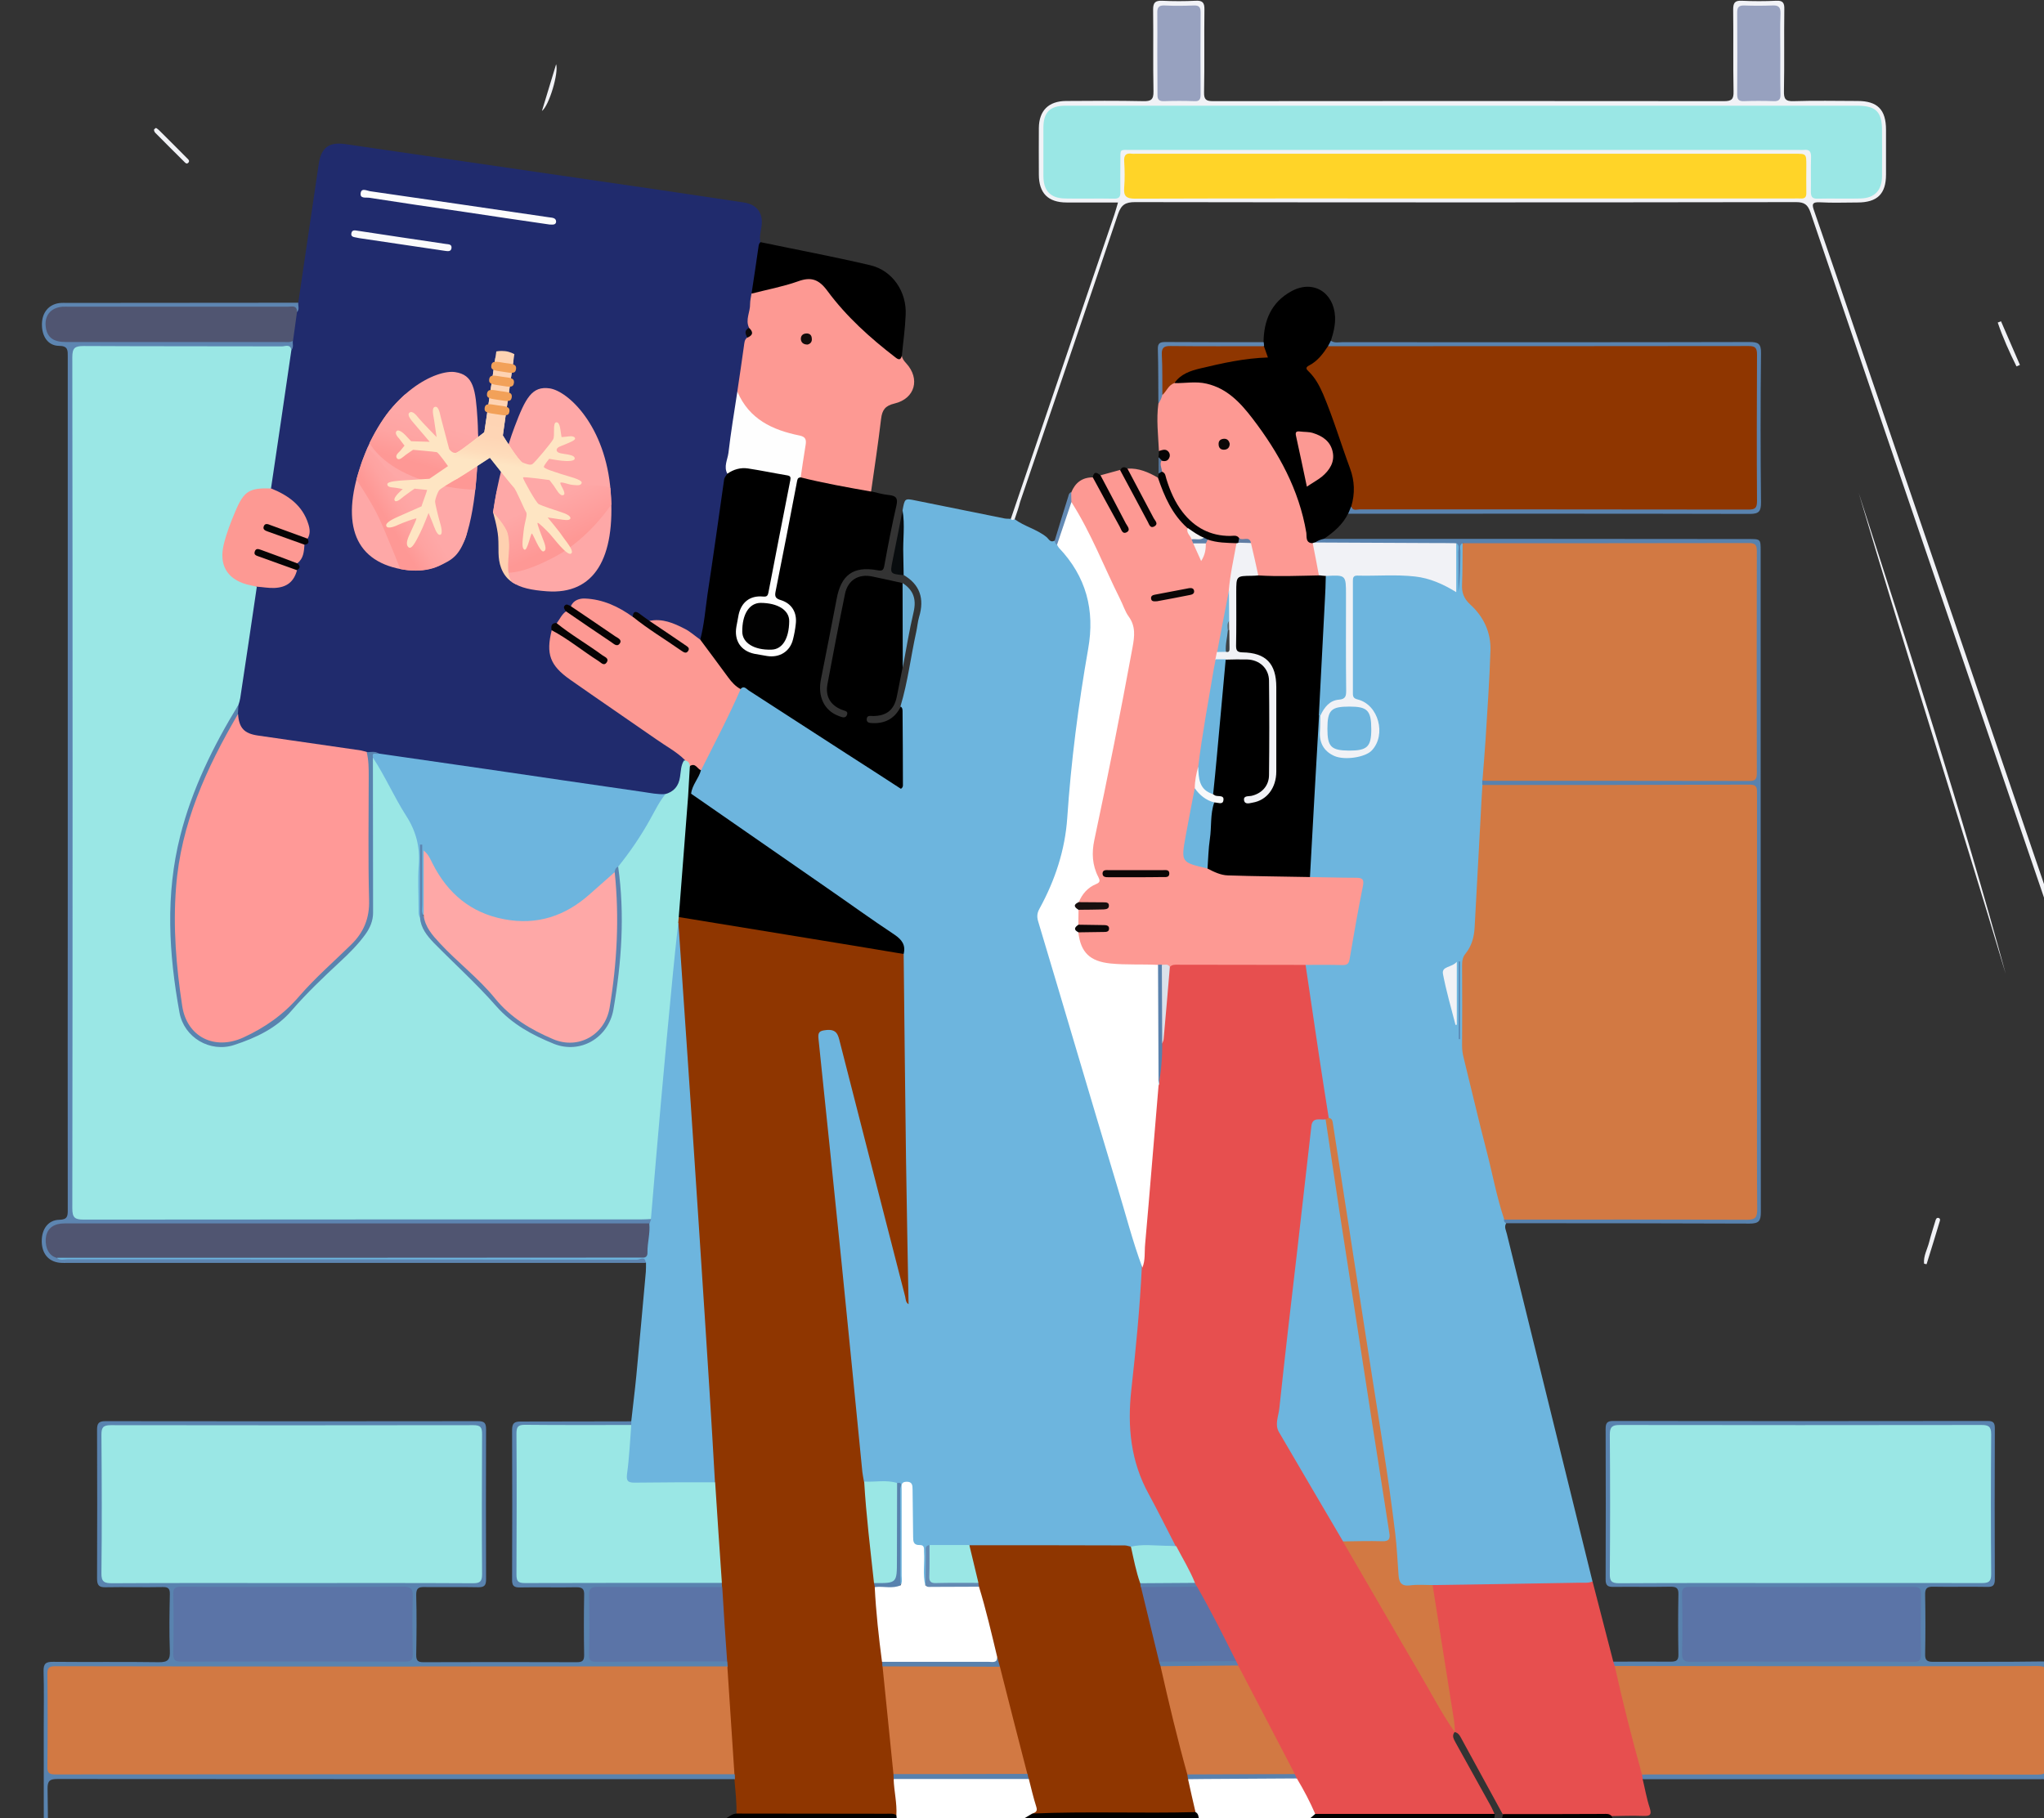 <svg width="290" height="258" viewBox="0 0 290 258" fill="none" xmlns="http://www.w3.org/2000/svg">
<rect x="0" y="0" width="290" height="258" fill="#333333" stroke="none"/>
<path d="M128.055 72.413C128.365 70.71 128.365 70.71 129.888 71.019C134.096 71.871 138.329 72.723 142.537 73.575C142.821 73.627 143.131 73.601 143.415 73.627C143.596 73.678 143.776 73.523 143.957 73.678C145.351 74.711 147.107 75.098 148.475 76.208C148.785 76.466 149.017 77.06 149.611 76.725C149.895 76.828 150.075 77.034 150.256 77.241C153.251 80.184 154.774 83.772 155.135 87.903C155.264 89.245 154.98 90.561 154.748 91.878C153.689 98.203 152.708 104.527 152.141 110.904C151.831 114.363 151.753 117.848 150.824 121.23C150.101 123.889 149.249 126.496 147.881 128.923C147.468 129.672 147.52 130.369 147.752 131.143C149.946 138.655 152.218 146.142 154.438 153.628C157.045 162.354 159.627 171.079 162.26 179.805C162.621 181.663 162.208 183.496 162.028 185.303C161.537 190.544 161.021 195.81 160.634 201.051C160.401 204.329 161.202 207.53 162.673 210.499C163.912 213.003 165.177 215.481 166.494 217.934C166.752 218.424 167.217 218.941 166.804 219.586C166.416 219.818 166.003 219.844 165.59 219.767C163.835 219.483 162.054 219.586 160.272 219.689C153.251 219.534 146.229 219.663 139.233 219.612C138.665 219.612 138.123 219.638 137.555 219.586C135.748 219.689 133.915 219.483 132.108 219.689C131.54 219.844 131.643 220.335 131.643 220.722C131.617 221.677 131.643 222.658 131.617 223.639C131.617 224.104 131.643 224.568 131.256 224.93C130.585 224.723 130.688 224.155 130.636 223.665C130.585 222.89 130.611 222.116 130.611 221.341C130.636 220.489 130.585 219.741 129.681 219.276C129.088 218.966 129.087 218.269 129.062 217.676C129.036 215.92 129.062 214.165 129.036 212.383C129.036 211.893 129.139 211.351 128.674 210.835C128.184 211.273 128.313 211.867 128.313 212.358C128.287 215.972 128.313 219.586 128.287 223.174C128.287 223.794 128.545 224.594 127.616 224.878C127.177 224.362 127.306 223.742 127.306 223.148C127.306 219.457 127.306 215.765 127.28 212.1C127.28 211.609 127.513 211.041 126.945 210.705C125.938 210.422 124.931 210.602 123.924 210.551C123.434 210.525 122.918 210.551 122.453 210.267C121.498 209.131 121.782 207.711 121.653 206.446C120.517 195.294 119.407 184.142 118.271 172.964C117.419 164.548 116.593 156.106 115.741 147.691C115.664 146.916 115.586 146.09 116.645 145.832C117.78 145.548 118.736 145.883 119.174 146.813C119.381 147.252 119.484 147.716 119.613 148.155C122.272 158.714 124.983 169.246 127.719 179.779C128.081 181.147 128.339 182.541 128.674 183.935C128.468 183.161 128.313 182.412 128.339 181.612C128.52 172.835 127.952 164.083 128.055 155.306C128.132 148.775 127.616 142.244 127.823 135.712C128.107 134.37 127.564 133.544 126.403 132.744C117.187 126.341 107.971 119.913 98.755 113.485C98.393 113.227 98.032 112.995 97.851 112.582C97.67 111.239 98.703 110.31 99.09 109.174C101.052 105.302 103.014 101.43 104.899 97.506C105.596 96.964 106.112 97.48 106.628 97.816C110.501 100.216 114.27 102.746 118.116 105.199C121.007 107.057 123.847 108.968 126.764 110.801C127.048 110.981 127.332 111.317 127.668 111.059C127.952 110.852 127.823 110.517 127.797 110.207C127.461 106.877 127.539 103.547 127.771 100.191C128.804 96.757 129.217 93.195 129.991 89.684C130.146 88.987 130.198 88.238 130.404 87.541C131.179 84.96 130.533 82.92 128.132 81.552C127.719 81.036 127.797 80.416 127.797 79.848C127.797 77.396 127.9 74.917 128.055 72.413Z" fill="#6DB5DE"/>
<path d="M42.322 42.932C43.278 36.401 44.259 29.844 45.214 23.313C45.549 20.963 46.659 20.112 48.983 20.447C63.981 22.642 78.98 24.81 93.953 27.004C97.825 27.572 101.672 28.166 105.544 28.734C107.403 29.018 108.306 30.257 108.048 32.09C107.945 32.839 107.712 33.613 107.893 34.388C107.841 36.84 107.325 39.241 106.964 41.667C106.86 43.242 106.422 44.791 106.473 46.392C106.215 46.934 106.163 47.502 106.189 48.095C105.544 50.599 105.415 53.207 104.898 55.737C104.563 59.144 103.892 62.474 103.479 65.882C103.427 66.347 103.35 66.811 103.375 67.276C102.472 71.794 101.956 76.363 101.259 80.906C100.845 83.746 100.407 86.586 99.994 89.451C99.942 89.864 99.89 90.303 99.581 90.639C98.858 91.103 98.393 90.535 97.903 90.174C96.225 88.909 94.314 88.29 92.223 88.29C91.707 88.315 91.346 87.954 90.984 87.67C90.519 87.309 90.132 87.36 89.719 87.696C88.17 86.766 86.466 86.147 84.814 85.502C83.498 84.985 82.284 85.192 81.2 86.07C80.813 86.224 80.348 86.302 80.348 86.87C79.987 87.463 79.6 88.031 79.083 88.496C78.67 88.754 78.49 89.116 78.49 89.606C77.715 92.627 78.773 94.769 81.329 96.499C86.26 99.855 91.165 103.211 96.044 106.618C96.586 107.006 97.283 107.29 97.283 108.142C97.206 108.942 97.025 109.716 96.844 110.517C96.56 111.911 95.734 112.762 94.314 112.995C91.242 113.046 88.273 112.349 85.253 111.911C75.263 110.465 65.298 108.968 55.307 107.548C54.791 107.47 54.301 107.367 53.784 107.264C53.216 107.057 52.623 107.083 52.055 107.031C46.892 106.283 41.729 105.56 36.566 104.734C34.449 104.398 33.597 103.392 33.468 101.326C33.468 100.887 33.468 100.423 33.519 99.984C34.397 95.053 34.991 90.071 35.765 85.114C35.869 84.521 35.92 83.927 36.204 83.385C36.643 82.817 37.211 83.101 37.753 83.127C39.508 83.23 41.006 82.894 41.806 81.087C42.116 80.726 42.038 80.261 42.038 79.822C42.632 79.099 42.761 78.196 43.019 77.318C43.278 77.008 43.484 76.699 43.458 76.285C43.716 73.781 42.348 71.613 39.638 70.245C39.096 69.961 38.373 69.883 38.218 69.083C38.657 64.72 39.405 60.409 40.051 56.072C40.361 53.981 40.541 51.89 41.032 49.825C41.212 49.36 41.238 48.87 41.238 48.353C41.393 47.011 41.574 45.669 41.858 44.352C41.987 43.862 41.987 43.319 42.322 42.932Z" fill="#202B6D"/>
<path d="M213.684 173.609C213.374 174.125 213.684 174.615 213.787 175.08C217.84 191.524 221.893 207.969 225.946 224.439C225.559 225.162 224.862 225.058 224.243 225.058C222.048 225.084 219.854 225.136 217.685 225.058C212.961 224.878 208.263 225.497 203.539 225.291C202.325 225.291 201.138 225.291 199.925 225.291C198.892 225.291 198.272 224.852 198.143 223.819C197.937 221.909 197.421 220.05 197.627 218.062C197.808 216.307 197.24 214.577 196.956 212.848C194.297 195.577 191.664 178.307 188.979 161.011C188.85 160.185 188.824 159.281 188.205 158.61C187.456 155.177 187.094 151.692 186.527 148.232C186.01 145.057 185.546 141.882 185.055 138.706C184.952 138.087 184.797 137.442 185.184 136.848C186.397 136.228 187.714 136.564 188.979 136.538C191.044 136.486 191.044 136.512 191.431 134.447C191.896 131.736 192.412 129.052 192.851 126.341C193.058 125.076 192.929 124.921 191.638 124.895C190.192 124.87 188.721 124.895 187.275 124.87C186.733 124.87 186.139 124.921 185.7 124.482C185.391 122.624 185.649 120.739 185.778 118.88C185.933 116.66 186.01 114.44 186.139 112.22C186.32 108.967 186.475 105.74 186.707 102.488C186.733 102.178 186.785 101.894 186.94 101.636C187.043 101.481 187.172 101.429 187.327 101.455C187.921 102.101 187.688 102.927 187.714 103.675C187.791 106.024 188.798 107.031 191.122 107.057C194.478 107.083 196.052 104.966 195.046 101.713C194.762 100.758 194.142 100.035 193.135 99.777C191.974 99.493 191.561 98.796 191.586 97.635C191.612 92.781 191.586 87.928 191.612 83.075C191.612 81.577 191.896 81.293 193.316 81.268C195.665 81.242 198.04 81.113 200.389 81.345C202.067 81.5 203.694 81.939 205.165 82.791C206.017 83.255 206.327 83.023 206.301 82.094C206.275 80.855 206.275 79.59 206.301 78.35C206.301 77.86 206.249 77.292 206.74 76.931C206.817 76.957 206.946 77.008 206.946 77.06C207.153 79.306 206.998 81.552 207.05 83.746C207.05 81.939 207.024 80.106 207.075 78.247C207.075 77.808 206.843 77.292 207.308 76.931C207.927 77.266 207.798 77.886 207.798 78.428C207.824 79.977 207.824 81.526 207.798 83.075C207.772 84.004 208.082 84.727 208.728 85.372C210.999 87.618 211.903 90.277 211.722 93.53C211.438 98.796 211.025 104.062 210.87 109.355C210.87 109.819 210.767 110.284 210.638 110.749C210.612 110.981 210.612 111.213 210.612 111.42C210.535 115.576 210.147 119.732 209.941 123.863C209.838 126.005 209.605 128.148 209.605 130.291C209.605 132.046 209.296 133.698 208.34 135.221C207.902 135.893 207.772 136.641 207.772 137.442C207.772 141.056 207.772 144.644 207.772 148.258C207.772 150.039 208.366 151.717 208.779 153.421C210.328 159.849 212.006 166.251 213.503 172.679C213.684 173.015 213.71 173.299 213.684 173.609Z" fill="#6DB5DE"/>
<path d="M128.209 135.376C128.313 145.083 128.416 154.815 128.545 164.522C128.648 171.363 128.777 178.178 128.906 185.071C128.468 184.813 128.519 184.348 128.416 183.961C125.318 171.957 122.246 159.927 119.174 147.923C118.916 146.864 118.735 146.012 117.238 146.167C116.257 146.27 116.025 146.451 116.128 147.432C117.238 158.042 118.322 168.626 119.406 179.236C120.413 189.124 121.368 198.985 122.349 208.872C122.401 209.337 122.504 209.802 122.582 210.266C123.021 210.705 122.969 211.299 123.02 211.841C123.459 216.023 124.001 220.205 124.26 224.413C124.26 224.723 124.389 225.007 124.414 225.317C124.724 228.776 125.086 232.235 125.447 235.694C125.473 236.004 125.499 236.314 125.499 236.624C126.041 241.632 126.506 246.666 127.022 251.674C127.048 251.984 127.048 252.294 127.048 252.603C127.357 253.868 127.306 255.159 127.487 256.45C127.564 256.94 127.59 257.482 127.073 257.844C125.783 258.025 124.518 257.895 123.227 257.895C117.651 257.921 112.101 257.921 106.525 257.895C105.828 257.895 105.053 258.05 104.485 257.405C104.537 255.753 104.33 254.126 104.201 252.474C103.943 252.242 103.917 251.932 103.866 251.622C103.375 246.64 103.143 241.658 102.833 236.675C102.833 236.366 102.807 236.056 102.833 235.746C102.394 232.287 102.368 228.776 102.084 225.291C102.084 225.059 102.084 224.826 102.084 224.594C101.645 219.895 101.491 215.171 101.052 210.473C100.716 203.967 100.174 197.462 99.787 190.957C99.503 186.361 99.219 181.792 98.909 177.223C98.522 171.363 98.16 165.503 97.722 159.617C97.386 155.048 97.154 150.453 96.844 145.883C96.534 141.34 96.353 136.796 95.915 132.279C95.889 131.891 95.889 131.504 95.889 131.117C95.889 130.781 95.966 130.472 96.147 130.213C96.663 129.775 97.283 129.904 97.876 130.007C107.531 131.607 117.16 133.208 126.815 134.86C127.332 134.886 127.848 134.963 128.209 135.376Z" fill="#8F3600"/>
<path d="M185.235 136.925C185.88 141.288 186.526 145.651 187.171 149.988C187.61 152.853 188.049 155.745 188.514 158.61C188.462 158.842 188.281 158.972 188.075 159.075C186.784 159.101 186.371 159.875 186.242 161.063C185.674 166.716 184.977 172.344 184.332 177.971C183.609 184.425 182.86 190.879 182.137 197.307C181.957 198.804 181.827 200.302 181.595 201.799C181.492 202.496 181.724 203.064 182.06 203.632C184.977 208.563 187.791 213.545 190.734 218.424C193.599 223.613 196.697 228.647 199.614 233.784C201.86 237.734 204.313 241.554 206.378 245.607C206.378 245.659 206.378 245.736 206.378 245.788C205.939 246.356 206.274 246.795 206.533 247.311C208.185 250.28 209.837 253.274 211.489 256.243C211.696 256.605 211.851 257.018 212.031 257.379C211.644 257.792 211.102 257.818 210.586 257.818C202.97 257.818 195.329 257.844 187.713 257.818C187.455 257.818 187.197 257.792 186.939 257.741C186.319 257.611 186.113 257.095 185.855 256.605C185.158 255.288 184.59 253.946 183.789 252.681C183.635 252.397 183.48 252.113 183.351 251.829C180.821 246.666 177.981 241.658 175.425 236.469C175.322 236.236 175.193 236.03 175.09 235.798C173.179 232.313 171.424 228.776 169.565 225.265C169.462 225.033 169.333 224.826 169.23 224.594C168.636 223.226 167.758 222.012 167.139 220.67C166.958 220.257 166.648 219.87 166.777 219.353C165.512 216.901 164.299 214.448 162.982 212.022C160.427 207.401 159.936 202.47 160.504 197.281C161.149 191.473 161.717 185.664 162.001 179.83C161.666 176.164 162.414 172.576 162.673 168.936C163.034 163.928 163.524 158.946 164.015 153.938C164.299 151.95 164.376 149.936 164.557 147.923C164.841 145.522 165.048 143.095 165.228 140.694C165.306 139.429 165.306 138.139 165.796 136.925C166.287 136.409 166.958 136.409 167.577 136.409C172.921 136.383 178.265 136.383 183.609 136.409C184.228 136.486 184.796 136.461 185.235 136.925Z" fill="#E74F4F"/>
<path d="M186.604 257.405C195.097 257.405 203.591 257.405 212.084 257.405C211.826 260.141 210.974 262.749 210.406 265.433C209.709 268.712 208.909 271.965 208.237 275.243C208.057 276.121 207.721 276.379 206.817 276.379C194.091 276.327 181.364 276.302 168.663 276.302C140.085 276.302 111.482 276.327 82.904 276.353C81.252 276.353 81.226 276.353 81.536 274.675C82.104 271.758 83.524 269.461 86.183 267.912C91.862 264.633 97.49 261.277 103.144 257.947C103.582 257.689 103.995 257.353 104.538 257.353C111.611 257.353 118.71 257.379 125.783 257.379C126.248 257.379 126.739 257.302 127.152 257.56C127.591 257.818 127.513 258.308 127.565 258.721C127.926 261.174 128.055 263.678 128.313 266.13C128.442 267.473 128.572 267.576 129.759 266.853C134.741 263.884 139.698 260.89 144.654 257.921C145.274 257.534 145.894 257.147 146.642 257.069C148.501 256.656 150.411 256.734 152.296 256.734C157.872 256.759 163.474 256.656 169.05 256.785C169.928 256.889 170.237 257.482 170.444 258.257C171.27 261.251 171.993 264.246 172.793 267.24C173.129 268.505 173.154 268.531 174.135 267.705C177.827 264.556 181.467 261.355 185.158 258.179C185.623 257.844 185.985 257.405 186.604 257.405Z" fill="black"/>
<path d="M185.235 136.925C179.22 136.925 173.205 136.899 167.19 136.899C166.752 136.899 166.313 136.847 165.977 137.209C165.59 137.261 165.177 137.261 164.79 137.261C164.583 137.261 164.377 137.261 164.144 137.286C161.666 137.286 159.188 137.39 156.709 137.002C154.205 136.615 152.502 134.55 152.889 132.304C153.947 131.53 155.212 132.175 156.451 131.788C155.238 131.323 153.921 132.02 152.889 131.22C152.579 130.574 152.579 129.929 152.863 129.284C153.379 128.664 154.102 128.871 154.747 128.819C155.29 128.767 155.858 128.896 156.477 128.664C155.315 128.277 154.102 128.793 153.069 128.251C152.76 127.012 153.586 126.263 154.438 125.773C155.444 125.179 155.496 124.585 155.109 123.578C154.541 122.107 154.618 120.532 154.928 119.009C156.322 112.323 157.768 105.663 158.981 98.925C159.497 96.137 160.014 93.349 160.504 90.561C160.633 89.89 160.582 89.296 160.272 88.702C157.794 83.797 155.625 78.737 153.095 73.858C152.656 73.007 152.14 72.232 151.779 71.354C151.701 70.838 151.753 70.347 151.985 69.883C152.553 68.489 153.534 67.74 155.057 67.74C156.116 68.489 156.477 69.728 157.045 70.786C157.819 72.232 158.62 73.678 159.601 74.994C158.826 73.316 157.974 71.664 157.097 70.012C156.658 69.212 155.935 68.515 156.116 67.456C157.045 67.198 157.974 66.94 158.93 66.682C159.549 67.017 159.781 67.637 160.065 68.205C160.84 69.831 161.821 71.354 162.621 72.981C162.828 73.368 163.008 73.832 163.602 74.168C162.569 71.922 161.356 69.96 160.324 67.895C160.091 67.456 159.652 67.069 159.962 66.501C161.563 66.398 162.957 67.017 164.299 67.792C164.531 67.843 164.686 67.998 164.764 68.205C165.564 70.657 166.906 72.774 168.584 74.71C168.636 75.356 169.049 75.846 169.281 76.414C169.385 76.621 169.488 76.827 169.565 77.034C169.772 77.653 170.082 78.221 170.391 78.841C170.805 78.247 170.701 77.524 170.934 76.93C171.063 76.698 171.192 76.44 171.502 76.388C172.844 76.646 174.238 76.44 175.529 76.982C175.838 77.653 175.58 78.324 175.477 78.996C175.193 80.544 174.909 82.119 174.703 83.668C174.057 86.585 173.696 89.58 172.999 92.497C172.973 92.936 172.818 93.323 172.766 93.762C171.94 98.718 171.088 103.701 170.314 108.683C170.056 109.716 169.953 110.774 169.772 111.833C169.256 114.724 168.765 117.641 168.223 120.532C168.042 121.462 168.352 122.004 169.23 122.288C170.004 122.546 170.779 122.804 171.553 123.036C173.18 123.759 174.909 123.914 176.69 123.914C179.324 123.914 181.983 124.25 184.616 124.146C185.055 124.121 185.468 124.224 185.829 124.456C188.023 124.482 190.192 124.559 192.386 124.559C193.264 124.559 193.574 124.74 193.367 125.747C192.67 129.18 192.076 132.64 191.482 136.099C191.379 136.77 191.121 136.951 190.476 136.951C188.746 136.899 186.991 136.925 185.235 136.925Z" fill="#FD9993"/>
<path d="M99.348 90.768C99.916 88.651 100.071 86.482 100.381 84.34C101.207 78.944 101.955 73.523 102.73 68.102C102.781 67.715 103.014 67.508 103.195 67.224C104.021 65.985 105.286 66.011 106.525 66.166C108.074 66.346 109.571 66.656 111.094 66.992C112.462 67.302 112.565 67.457 112.307 68.85C111.559 72.955 110.733 77.034 109.906 81.113C109.726 81.965 109.571 82.791 109.442 83.643C109.287 84.443 108.926 84.908 107.996 84.959C106.267 85.062 105.389 85.914 105.002 87.644C104.821 88.444 104.614 89.245 104.769 90.071C105.079 91.671 106.602 92.626 109.132 92.781C110.552 92.859 111.688 92.007 112.127 90.458C112.282 89.89 112.385 89.296 112.462 88.677C112.617 87.231 112.127 86.121 110.758 85.553C109.777 85.14 109.545 84.469 109.752 83.488C110.784 78.531 111.662 73.523 112.669 68.567C112.772 68.05 112.875 67.534 113.546 67.482C116.593 67.921 119.561 68.67 122.582 69.212C122.969 69.289 123.305 69.444 123.589 69.728C124.415 69.909 125.267 70.167 126.093 70.245C127.125 70.348 127.435 70.683 127.177 71.768C126.532 74.582 125.989 77.395 125.473 80.235C125.344 81.01 125.112 81.035 124.415 80.906C121.059 80.312 119.329 81.603 118.709 84.959C117.987 88.806 117.212 92.626 116.464 96.447C115.999 98.874 116.954 100.861 119.019 101.61C119.432 101.765 119.923 101.997 120.155 101.481C120.413 100.861 119.794 100.887 119.406 100.706C117.832 100.061 117.083 98.848 117.393 97.118C118.193 92.807 119.019 88.522 119.897 84.236C120.31 82.3 121.833 81.397 123.769 81.81C125.189 82.094 126.609 82.429 128.029 82.739C128.39 83.359 128.39 84.056 128.39 84.727C128.416 88.057 128.39 91.413 128.055 94.743C127.771 96.137 127.512 97.505 127.229 98.899C126.841 100.732 125.809 101.584 123.898 101.61C123.537 101.61 123.046 101.455 122.969 101.997C122.917 102.617 123.434 102.591 123.873 102.617C125.68 102.668 126.996 101.894 127.796 100.268C128.08 100.474 128.055 100.784 128.055 101.094C128.08 104.475 128.106 107.883 128.106 111.265C128.106 111.471 128.158 111.704 127.822 111.936C125.267 110.284 122.659 108.58 120.026 106.902C115.431 103.933 110.81 100.939 106.215 97.97C105.879 97.738 105.518 97.221 105.027 97.815C104.408 97.867 103.969 97.48 103.608 97.067C102.136 95.234 100.794 93.297 99.425 91.387C99.374 91.207 99.296 91 99.348 90.768Z" fill="black"/>
<path d="M203.255 224.929C210.225 224.826 217.195 224.723 224.165 224.594C224.759 224.594 225.379 224.671 225.947 224.413C226.928 228.208 227.909 232.003 228.89 235.798C229.174 236.03 229.354 236.314 229.432 236.65C230.697 241.632 231.936 246.64 233.175 251.622C233.227 251.906 233.227 252.19 233.046 252.423C233.381 253.791 233.614 255.185 234.053 256.527C234.414 257.637 234.001 257.715 233.097 257.689C231.6 257.637 230.103 257.689 228.606 257.715C228.296 257.87 227.934 257.87 227.599 257.87C223.417 257.818 219.209 257.87 215.027 257.844C214.407 257.844 213.736 257.947 213.194 257.431C211.206 253.791 209.218 250.151 207.231 246.511C207.05 246.175 206.818 245.866 206.379 245.788L206.405 245.814C205.475 243.207 205.32 240.419 204.856 237.734C204.21 234.042 203.642 230.351 203.074 226.659C203.023 226.091 202.868 225.472 203.255 224.929Z" fill="#E74F4F"/>
<path d="M96.251 130.962C96.689 137.39 97.128 143.818 97.567 150.22C98.161 158.868 98.729 167.516 99.297 176.164C99.761 183.238 100.226 190.311 100.665 197.359C100.949 201.696 101.181 206.007 101.439 210.344C101.052 210.86 100.459 210.834 99.916 210.834C96.793 210.86 93.643 210.86 90.52 210.834C88.79 210.808 88.48 210.447 88.609 208.743C88.79 206.601 88.945 204.458 89.229 202.341C89.281 202.083 89.384 201.876 89.564 201.67C89.797 199.501 90.081 197.333 90.287 195.164C90.752 190.259 91.191 185.38 91.63 180.476C91.656 180.062 91.656 179.624 91.656 179.185C91.062 178.772 90.416 178.952 89.771 178.952C63.13 178.952 36.463 178.952 9.821 178.927C9.228 178.927 8.427 179.314 8.04 178.436C8.737 177.842 9.589 178.023 10.389 178.023C24.949 178.023 39.509 178.023 54.069 178.023C65.66 178.023 77.276 178.023 88.868 178.023C89.384 178.023 89.9 178.023 90.416 177.997C91.088 177.971 91.423 177.662 91.501 176.99C91.604 175.932 91.759 174.848 91.836 173.789C91.862 173.454 91.991 173.17 92.043 172.834C92.198 168.317 92.817 163.851 93.204 159.384C93.669 154.092 94.134 148.8 94.65 143.508C95.037 139.662 95.347 135.815 95.709 131.969C95.683 131.556 95.657 131.065 96.251 130.962Z" fill="#6DB5DE"/>
<path d="M123.588 69.754C120.232 69.16 116.876 68.567 113.572 67.74C113.107 66.76 113.572 65.804 113.675 64.849C113.959 62.139 114.398 62.448 111.713 61.7C110.01 61.235 108.383 60.512 107.015 59.376C105.802 58.37 104.847 57.156 104.614 55.53C104.924 53.387 105.26 51.27 105.544 49.128C105.621 48.663 105.595 48.198 106.034 47.889C106.241 47.45 106.241 46.985 106.266 46.495C105.724 45.359 106.447 44.275 106.421 43.139C106.421 42.648 106.55 42.132 106.628 41.641C106.886 41.254 107.299 41.151 107.738 41.048C109.984 40.454 112.256 39.963 114.476 39.292C115.508 38.982 116.179 39.215 116.799 40.067C119.587 43.758 122.866 46.959 126.454 49.851C126.919 50.212 127.358 50.496 127.951 50.47C128.003 50.909 128.287 51.245 128.571 51.554C130.584 53.749 129.836 56.562 126.919 57.26C125.602 57.569 125.163 58.163 125.008 59.428C124.595 62.913 124.079 66.321 123.588 69.754Z" fill="#FD9993"/>
<path d="M213.245 257.431C217.995 257.431 222.72 257.431 227.47 257.405C227.883 257.405 228.321 257.327 228.657 257.715C230.671 262.749 232.71 267.782 234.724 272.816C235.162 273.927 235.627 275.037 236.066 276.147C235.705 276.482 235.317 276.327 234.956 276.327C226.721 276.327 218.486 276.327 210.225 276.353C209.141 276.353 209.012 276.121 209.244 275.088C210.612 269.228 211.903 263.342 213.245 257.431Z" fill="black"/>
<path d="M164.428 63.998C164.325 61.752 164.041 59.506 164.351 57.26C164.557 56.873 164.557 56.434 164.712 56.021C165.228 55.246 165.641 54.343 166.674 54.085C169.126 53.852 171.579 53.749 173.773 55.169C175.374 56.201 176.664 57.595 177.852 59.067C180.795 62.707 182.963 66.786 184.59 71.174C185.08 72.465 185.209 73.859 185.519 75.201C185.674 75.924 185.932 76.595 186.474 77.138C186.913 78.196 187.042 79.358 187.3 80.468C187.403 80.958 187.455 81.475 186.965 81.862C184.228 82.301 181.518 82.146 178.781 81.965C178.187 81.733 178.033 81.191 177.904 80.648C177.645 79.564 177.413 78.48 177.181 77.396C176.948 76.518 176.019 76.957 175.528 76.518C175.244 76.415 174.935 76.337 174.651 76.363C170.133 76.441 167.577 73.833 165.848 70.038C165.409 69.057 165.151 67.999 164.686 67.044C164.583 66.476 164.273 65.934 164.66 65.366C164.893 65.108 165.461 65.133 165.409 64.643C165.357 64.049 164.686 64.307 164.428 63.998Z" fill="#FD9993"/>
<path d="M143.957 73.678C143.776 73.755 143.57 73.91 143.415 73.626C146.41 64.849 149.378 56.072 152.373 47.295C154.283 41.693 156.194 36.091 158.104 30.463C158.285 29.947 158.414 29.405 158.62 28.734C156.116 28.734 153.715 28.734 151.34 28.734C148.707 28.734 147.391 27.417 147.391 24.758C147.391 22.564 147.365 20.369 147.391 18.175C147.416 15.697 148.759 14.354 151.237 14.329C154.903 14.303 158.543 14.277 162.209 14.354C163.293 14.38 163.68 14.148 163.654 12.96C163.577 9.088 163.654 5.216 163.603 1.344C163.603 0.363 163.912 0.079 164.868 0.105C166.468 0.182 168.043 0.182 169.643 0.105C170.598 0.053 170.908 0.363 170.882 1.344C170.831 5.268 170.908 9.166 170.831 13.09C170.805 14.148 171.141 14.354 172.122 14.354C196.285 14.329 220.448 14.329 244.611 14.354C245.695 14.354 245.979 14.071 245.953 12.986C245.876 9.114 245.953 5.242 245.901 1.369C245.901 0.44 246.108 0.053 247.115 0.105C248.741 0.182 250.393 0.182 252.02 0.105C252.949 0.053 253.181 0.414 253.156 1.292C253.104 5.164 253.181 9.037 253.104 12.909C253.078 13.993 253.285 14.406 254.498 14.354C257.492 14.251 260.513 14.329 263.533 14.329C266.373 14.329 267.586 15.542 267.586 18.433C267.586 20.55 267.586 22.641 267.586 24.758C267.586 27.52 266.347 28.734 263.533 28.734C261.778 28.734 259.997 28.811 258.241 28.708C257.002 28.63 257.079 29.069 257.415 29.999C259.558 36.168 261.649 42.338 263.74 48.508C274.556 80.157 285.347 111.807 296.138 143.456C296.319 143.973 296.68 144.489 296.422 145.264C295.725 144.696 295.673 143.973 295.467 143.379C289.684 126.47 283.927 109.587 278.17 92.678C271.071 71.845 263.946 51.012 256.873 30.154C256.486 29.043 256.021 28.682 254.808 28.682C223.545 28.734 192.309 28.734 161.047 28.682C159.679 28.682 159.085 29.043 158.62 30.386C154.025 44.016 149.378 57.621 144.732 71.225C144.525 72.052 144.241 72.852 143.957 73.678Z" fill="#F1F2F6"/>
<path d="M89.564 201.696C89.564 201.876 89.564 202.057 89.564 202.264C88.971 202.728 88.248 202.625 87.577 202.625C83.575 202.625 79.6 202.625 75.598 202.625C73.791 202.625 73.74 202.677 73.74 204.535C73.74 210.473 73.74 216.385 73.74 222.322C73.74 224.181 73.791 224.258 75.728 224.258C83.937 224.258 92.146 224.258 100.329 224.258C101.052 224.258 101.801 224.103 102.42 224.645C102.42 224.826 102.42 225.033 102.446 225.213C101.852 225.73 101.155 225.601 100.484 225.601C95.631 225.626 90.778 225.601 85.924 225.601C84.117 225.601 84.066 225.652 84.066 227.485C84.066 229.602 84.04 231.693 84.066 233.81C84.092 235.204 84.195 235.333 85.641 235.359C90.829 235.385 96.044 235.359 101.233 235.385C101.904 235.385 102.627 235.256 103.195 235.798C103.221 236.03 103.221 236.262 103.246 236.495C102.833 237.011 102.265 236.959 101.698 236.985C100.742 237.011 99.813 236.985 98.858 236.985C69.17 236.985 39.457 236.985 9.77 236.985C7.214 236.985 7.214 236.985 7.214 239.515C7.214 242.742 7.214 245.969 7.214 249.196C7.214 251.39 7.214 251.39 9.46 251.39C23.607 251.39 37.753 251.39 51.874 251.39C68.551 251.39 85.227 251.39 101.904 251.39C102.704 251.39 103.556 251.183 104.253 251.803C104.253 252.035 104.279 252.268 104.279 252.474C72.242 252.474 40.231 252.474 8.195 252.448C7.111 252.448 6.723 252.655 6.749 253.842C6.827 258.412 6.827 262.955 6.749 267.525C6.723 268.712 7.111 268.996 8.195 268.919C9.176 268.841 10.183 268.919 11.164 268.893C11.886 268.867 12.119 269.151 12.145 269.874C12.222 271.965 12.248 271.965 10.208 271.965C7.317 271.965 4.452 271.887 1.56 271.991C0.218 272.042 0.373 271.268 0.373 270.442C0.347 269.59 0.27 268.789 1.586 268.893C2.696 268.996 3.832 268.841 4.942 268.944C6.001 269.022 6.233 268.635 6.233 267.628C6.207 260.141 6.207 252.655 6.207 245.169C6.207 242.51 6.259 239.825 6.181 237.166C6.155 236.056 6.517 235.798 7.575 235.823C12.558 235.875 17.54 235.798 22.522 235.875C23.89 235.901 24.149 235.462 24.097 234.223C23.994 231.564 24.045 228.879 24.097 226.22C24.123 225.42 23.839 225.188 23.064 225.213C20.405 225.265 17.721 225.188 15.062 225.239C14.132 225.265 13.771 225.059 13.771 224.026C13.797 216.978 13.797 209.931 13.771 202.857C13.771 201.98 14.029 201.67 14.933 201.67C32.564 201.696 50.196 201.696 67.802 201.67C68.706 201.67 68.964 201.902 68.964 202.832C68.938 209.931 68.938 217.03 68.964 224.129C68.964 224.955 68.731 225.239 67.88 225.239C65.35 225.188 62.794 225.239 60.264 225.213C59.412 225.188 59.051 225.342 59.051 226.323C59.128 229.163 59.102 232.003 59.051 234.842C59.051 235.643 59.283 235.875 60.058 235.875C67.312 235.849 74.592 235.849 81.846 235.875C82.62 235.875 82.878 235.669 82.878 234.868C82.827 232.029 82.827 229.189 82.878 226.349C82.904 225.523 82.672 225.239 81.794 225.239C79.135 225.291 76.45 225.213 73.791 225.265C72.862 225.291 72.63 224.981 72.655 224.103C72.681 217.056 72.681 210.008 72.655 202.935C72.655 201.954 72.965 201.722 73.895 201.722C79.161 201.722 84.35 201.696 89.564 201.696Z" fill="#5983AF"/>
<path d="M186.268 77.086C185.183 77.086 185.416 76.131 185.338 75.588C184.306 69.47 181.414 64.23 177.697 59.377C175.993 57.156 174.109 55.117 171.192 54.446C169.668 54.084 168.171 54.394 166.648 54.368C166.545 53.671 167.113 53.413 167.552 53.103C168.739 52.303 170.133 51.942 171.501 51.632C173.721 51.142 175.967 50.728 178.213 50.444C179.065 50.341 179.323 49.954 179.091 49.154C179.091 48.947 179.168 48.741 179.272 48.56C179.297 45.462 180.382 42.906 183.17 41.358C186.242 39.628 189.236 41.435 189.417 44.946C189.469 46.133 189.185 47.243 188.823 48.353C188.823 48.741 188.746 49.102 188.539 49.438C188.023 50.341 187.352 51.116 186.5 51.709C186.035 52.045 185.88 52.381 186.268 52.871C188.178 55.22 188.901 58.137 189.933 60.9C190.579 62.629 191.095 64.385 191.74 66.114C192.412 67.973 192.618 69.858 191.999 71.768C191.818 72.181 191.663 72.594 191.276 72.852C190.527 74.427 189.262 75.485 187.868 76.44C187.584 76.905 187.094 76.983 186.629 77.112C186.5 77.163 186.371 77.137 186.268 77.086Z" fill="black"/>
<path d="M8.04 178.488C8.53 178.901 9.124 178.694 9.64 178.694C36.566 178.694 63.491 178.694 90.416 178.746C90.778 178.746 91.578 178.178 91.604 179.211C64.343 179.211 37.082 179.211 9.821 179.211C9.356 179.211 8.866 179.237 8.401 179.185C6.826 178.978 5.923 177.843 5.923 176.113C5.923 174.383 6.852 173.118 8.427 173.093C9.589 173.067 9.614 172.55 9.614 171.698C9.589 156.39 9.614 141.082 9.614 125.747C9.614 100.707 9.614 75.666 9.614 50.651C9.614 49.747 9.692 49.076 8.349 49.076C6.801 49.05 5.923 47.734 5.949 45.978C5.974 44.352 6.904 43.216 8.401 43.01C8.814 42.958 9.253 42.984 9.692 42.984C20.56 42.984 31.454 42.958 42.322 42.958C42.271 43.397 42.529 43.887 42.142 44.275C41.367 43.965 40.567 43.887 39.741 43.887C30.034 43.887 20.328 43.887 10.647 43.887C9.873 43.887 9.098 43.887 8.349 44.145C7.42 44.481 6.955 45.127 6.981 46.082C7.007 47.088 7.498 47.785 8.504 48.069C9.098 48.224 9.692 48.224 10.286 48.224C20.199 48.224 30.112 48.224 40.025 48.224C40.541 48.224 41.057 48.121 41.548 48.379C41.496 48.818 41.703 49.283 41.341 49.67C31.661 49.438 22.006 49.618 12.325 49.593C10.957 49.593 10.828 49.747 10.776 51.193C10.776 51.58 10.776 51.968 10.776 52.355C10.776 91.594 10.776 130.807 10.776 170.046C10.776 172.654 10.776 172.654 13.383 172.654C38.889 172.654 64.368 172.654 89.874 172.654C90.726 172.654 91.604 172.447 92.378 173.015C92.301 173.222 92.223 173.454 92.146 173.66C91.397 174.151 90.571 173.996 89.771 173.996C63.568 173.996 37.34 173.996 11.137 173.996C10.441 173.996 9.769 173.97 9.072 174.048C7.162 174.306 6.413 175.932 7.472 177.533C7.652 177.843 7.988 178.075 8.04 178.488Z" fill="#5D85B1"/>
<path d="M229.096 236.417C229.018 236.211 228.967 236.004 228.889 235.798C231.6 235.798 234.31 235.772 237.021 235.798C237.847 235.798 238.157 235.617 238.131 234.739C238.079 231.899 238.079 229.06 238.131 226.22C238.157 225.317 237.796 225.162 236.995 225.162C234.336 225.213 231.651 225.162 228.993 225.188C228.141 225.213 227.779 225.033 227.805 224.077C227.831 216.978 227.831 209.879 227.805 202.78C227.805 201.954 227.986 201.644 228.889 201.644C246.599 201.67 264.308 201.67 282.017 201.644C282.843 201.644 283.024 201.928 283.024 202.702C282.998 209.853 282.998 216.978 283.024 224.129C283.024 225.033 282.688 225.213 281.888 225.188C279.358 225.136 276.802 225.213 274.272 225.162C273.343 225.136 273.111 225.471 273.137 226.349C273.188 229.137 273.188 231.951 273.137 234.739C273.111 235.591 273.421 235.823 274.247 235.823C279.358 235.798 284.469 235.849 289.607 235.772C290.743 235.746 291.052 236.082 291.052 237.217C291.001 247.285 291.052 257.353 291.001 267.421C291.001 268.635 291.362 268.996 292.498 268.893C293.427 268.789 294.382 268.919 295.338 268.867C296.086 268.841 296.396 269.073 296.422 269.899C296.473 271.939 296.499 271.939 294.434 271.939C291.543 271.939 288.677 271.887 285.786 271.965C284.547 271.991 284.624 271.293 284.65 270.493C284.676 269.719 284.366 268.789 285.76 268.867C287.051 268.944 288.342 268.867 289.632 268.893C290.252 268.893 290.459 268.686 290.459 268.067C290.433 263.162 290.433 258.257 290.459 253.352C290.459 252.681 290.226 252.397 289.555 252.474C289.478 252.474 289.374 252.474 289.297 252.474C270.555 252.474 251.813 252.474 233.071 252.474C233.046 252.242 232.994 252.035 232.968 251.803C233.613 251.183 234.414 251.364 235.162 251.364C252.433 251.364 269.729 251.364 286.999 251.364C290.433 251.364 290.071 251.648 290.071 248.344C290.097 245.169 290.071 241.967 290.071 238.792C290.071 237.088 289.968 236.985 288.238 236.985C279.435 236.985 270.607 236.985 261.804 236.985C251.607 236.985 241.435 236.985 231.238 236.985C230.516 236.933 229.69 237.166 229.096 236.417Z" fill="#5983AF"/>
<path d="M127.951 50.496C127.771 51.115 127.512 51.09 127.022 50.702C123.434 47.94 120.078 44.92 117.393 41.28C116.18 39.628 115.069 39.24 113.185 39.937C111.068 40.686 108.822 41.099 106.628 41.667C106.964 39.473 107.299 37.253 107.609 35.058C107.635 34.8 107.686 34.542 107.893 34.361C113.082 35.446 118.322 36.426 123.485 37.64C126.635 38.389 128.674 41.409 128.493 44.713C128.416 46.675 128.132 48.586 127.951 50.496Z" fill="black"/>
<path d="M186.553 77.008C186.94 76.724 187.379 76.543 187.843 76.466C207.928 76.466 227.986 76.466 248.07 76.492C249.8 76.492 249.8 76.492 249.8 78.195C249.8 109.458 249.8 140.72 249.826 171.982C249.826 173.247 249.568 173.634 248.225 173.634C236.712 173.583 225.198 173.583 213.659 173.583C213.452 173.454 213.375 173.273 213.375 173.041C214.02 172.447 214.82 172.628 215.595 172.602C225.921 172.576 236.221 172.602 246.547 172.602C248.819 172.602 248.819 172.602 248.819 170.33C248.819 151.588 248.819 132.82 248.819 114.079C248.819 113.898 248.819 113.743 248.819 113.562C248.793 111.833 248.742 111.755 246.986 111.755C236.144 111.755 225.327 111.755 214.485 111.755C213.581 111.755 212.678 111.755 211.774 111.755C211.258 111.755 210.742 111.755 210.303 111.368C210.303 111.161 210.303 110.955 210.303 110.748C211 110.258 211.8 110.387 212.549 110.387C223.882 110.387 235.214 110.387 246.573 110.387C248.819 110.387 248.819 110.387 248.819 108.089C248.819 98.512 248.819 88.935 248.819 79.331C248.819 77.447 248.793 77.395 246.857 77.395C234.492 77.395 222.126 77.395 209.761 77.395C209.012 77.395 208.212 77.55 207.515 77.06C206.947 77.369 207.231 77.912 207.205 78.325C207.179 80.209 207.179 82.068 206.921 83.952C206.921 82.068 206.947 80.209 206.895 78.325C206.895 77.886 207.153 77.369 206.585 77.06C206.069 77.473 205.449 77.395 204.856 77.395C199.357 77.395 193.858 77.395 188.36 77.395C187.766 77.421 187.095 77.524 186.553 77.008Z" fill="#5882AE"/>
<path d="M188.41 49.127C188.539 48.869 188.694 48.611 188.823 48.353C189.339 48.714 189.907 48.559 190.45 48.559C209.708 48.559 228.94 48.585 248.198 48.534C249.437 48.534 249.876 48.74 249.85 50.134C249.773 57.182 249.773 64.229 249.85 71.277C249.85 72.542 249.592 72.929 248.25 72.929C229.25 72.877 210.276 72.903 191.276 72.903C191.405 72.568 191.56 72.232 191.689 71.897C210.121 72.051 228.553 71.922 246.985 71.948C248.792 71.948 248.844 71.871 248.844 70.038C248.844 63.945 248.844 57.827 248.844 51.735C248.844 49.592 248.818 49.566 246.701 49.566C228.062 49.566 209.398 49.566 190.759 49.566C189.959 49.541 189.107 49.747 188.41 49.127Z" fill="#5983AF"/>
<path d="M263.714 69.96C271.02 92.6 278.325 115.266 284.573 138.216C277.757 115.421 270.452 92.781 263.714 69.96Z" fill="#F1F2F6"/>
<path d="M164.868 66.94C165.384 67.121 165.358 67.585 165.487 67.973C166.004 69.651 166.701 71.277 167.785 72.671C169.489 74.865 171.709 76.053 174.523 76.053C174.962 76.053 175.478 75.872 175.813 76.363C175.917 76.595 175.943 76.827 175.762 77.06C175.659 77.137 175.529 77.137 175.426 77.085C174.058 77.034 172.664 77.034 171.347 76.569C171.115 76.672 170.857 76.595 170.625 76.543C169.773 76.182 168.921 75.846 168.482 74.943C166.313 73.007 165.203 70.477 164.3 67.818C164.326 67.637 164.351 67.456 164.377 67.25C164.506 67.069 164.584 66.811 164.868 66.94Z" fill="#040202"/>
<path d="M128.081 94.743C128.081 90.742 128.055 86.741 128.055 82.739C129.578 83.72 130.042 85.011 129.629 86.818C129.01 89.451 128.571 92.11 128.081 94.743Z" fill="#6AAFD6"/>
<path d="M179.298 48.56C179.324 48.741 179.324 48.921 179.35 49.102C178.782 49.644 178.059 49.515 177.388 49.515C173.929 49.541 170.469 49.515 166.984 49.515C165.41 49.515 165.332 49.644 165.28 51.193C165.229 52.794 165.539 54.446 164.919 56.021C164.79 56.459 164.661 56.873 164.351 57.234C164.325 54.652 164.351 52.071 164.274 49.515C164.248 48.663 164.635 48.534 165.358 48.534C170.03 48.56 174.651 48.56 179.298 48.56Z" fill="#5F87B2"/>
<path d="M128.055 72.413C128.417 74.504 128.081 76.595 128.159 78.686C128.184 79.667 128.184 80.648 128.21 81.629C126.248 81.423 126.274 81.423 126.635 79.564C127.126 77.163 127.591 74.788 128.055 72.413Z" fill="#080C0E"/>
<path d="M159.962 66.501C161.201 68.825 162.441 71.174 163.68 73.523C163.86 73.884 164.428 74.323 163.757 74.71C163.189 75.02 163.034 74.401 162.854 74.065C161.537 71.613 160.246 69.16 158.93 66.734C159.188 66.192 159.549 66.217 159.962 66.501Z" fill="#070404"/>
<path d="M156.141 67.457C157.355 69.728 158.542 72 159.73 74.272C159.936 74.659 160.452 75.175 159.885 75.511C159.213 75.898 159.084 75.098 158.852 74.711C157.561 72.387 156.296 70.038 155.031 67.715C155.238 66.785 155.677 67.095 156.141 67.457Z" fill="#060404"/>
<path d="M22.134 18.149C22.289 18.253 22.444 18.356 22.548 18.459C23.89 19.776 25.207 21.118 26.523 22.435C26.704 22.615 26.962 22.796 26.73 23.08C26.471 23.364 26.265 23.08 26.11 22.925C24.742 21.583 23.399 20.215 22.031 18.846C21.928 18.743 21.851 18.562 21.851 18.408C21.851 18.33 22.031 18.227 22.134 18.149Z" fill="#F1F2F6"/>
<path d="M151.986 69.832C151.986 70.296 151.986 70.787 152.012 71.251C151.934 73.368 150.979 75.201 150.308 77.137C150.256 77.266 150.101 77.266 149.972 77.292C149.714 77.189 149.688 76.957 149.637 76.724C150.282 74.633 150.902 72.516 151.573 70.425C151.624 70.193 151.702 69.935 151.986 69.832Z" fill="#638AB4"/>
<path d="M283.901 45.591C284.805 47.656 285.682 49.721 286.586 51.786C286.431 51.864 286.276 51.916 286.096 51.993C285.089 49.954 284.159 47.914 283.437 45.772C283.591 45.72 283.746 45.642 283.901 45.591Z" fill="#F1F2F6"/>
<path d="M272.981 179.314C272.878 178.23 273.446 177.275 273.704 176.268C273.962 175.235 274.298 174.228 274.608 173.196C274.659 173.015 274.762 172.757 275.046 172.834C275.253 172.886 275.279 173.067 275.227 173.247C274.608 175.287 273.988 177.352 273.343 179.391C273.239 179.391 273.11 179.366 272.981 179.314Z" fill="#F1F2F6"/>
<path d="M76.889 15.749C77.534 13.632 78.179 11.515 78.902 9.114C79.29 10.302 77.921 14.974 76.889 15.749Z" fill="#F1F2F6"/>
<path d="M164.428 63.998C164.918 63.868 165.409 63.61 165.822 64.152C166.003 64.41 166.029 64.72 165.874 65.004C165.641 65.469 165.228 65.495 164.789 65.366C164.583 65.288 164.505 65.082 164.351 64.927C164.402 64.591 164.428 64.281 164.428 63.998Z" fill="#060505"/>
<path d="M164.377 64.875C164.532 65.03 164.661 65.185 164.816 65.314C164.48 65.856 164.816 66.398 164.867 66.914C164.713 67.018 164.532 67.095 164.377 67.198C164.377 66.45 164.377 65.65 164.377 64.875Z" fill="#547297"/>
<path d="M169.617 257.147C161.898 257.353 154.154 257.018 146.435 257.353C146.745 255.701 145.945 254.204 145.686 252.655C145.609 252.345 145.48 252.035 145.428 251.726C144.086 246.743 142.847 241.709 141.582 236.701C141.479 236.107 141.349 235.514 141.143 234.946C140.265 231.719 139.491 228.492 138.613 225.265C138.561 225.058 138.51 224.878 138.484 224.671C138.148 223.355 137.813 222.038 137.503 220.747C137.374 220.257 137.167 219.766 137.529 219.276C144.886 219.276 152.218 219.276 159.575 219.302C159.859 219.302 160.169 219.431 160.453 219.482C161.176 220.154 161.098 221.135 161.356 221.961C161.614 222.813 161.795 223.716 162.027 224.568C162.079 224.775 162.131 224.981 162.157 225.188C163.008 228.673 163.938 232.106 164.712 235.591C164.738 235.927 164.867 236.262 164.945 236.598C166.184 241.632 167.449 246.666 168.714 251.674C168.791 251.932 168.843 252.216 168.894 252.5C169.204 253.584 169.488 254.694 169.695 255.83C169.772 256.243 169.927 256.708 169.617 257.147Z" fill="#8F3600"/>
<path d="M149.973 77.292C150.644 75.279 151.341 73.265 152.012 71.251C154.8 75.614 156.633 80.442 158.93 85.037C159.343 85.837 159.602 86.741 160.118 87.463C161.151 88.857 160.97 90.303 160.686 91.852C159.008 100.991 157.201 110.103 155.265 119.19C154.877 120.997 154.955 122.779 155.833 124.457C156.065 124.921 156.117 125.205 155.549 125.438C154.335 125.928 153.535 126.857 153.045 128.045C152.941 128.406 153.096 128.768 153.019 129.129C153.019 129.826 152.993 130.523 152.993 131.22C152.967 131.582 152.993 131.943 152.993 132.304C153.329 135.196 154.671 136.409 157.511 136.719C159.782 136.951 162.028 136.796 164.3 136.925C164.713 137.261 164.713 137.751 164.739 138.216C164.816 143.405 164.687 148.594 164.481 153.783C164.481 153.86 164.403 153.938 164.377 154.015C163.732 161.527 163.138 169.065 162.467 176.578C162.364 177.688 162.519 178.823 162.08 179.882C160.686 176.139 159.705 172.266 158.543 168.472C154.748 155.9 151.057 143.302 147.288 130.73C147.081 130.033 147.159 129.516 147.494 128.923C149.689 124.921 151.108 120.61 151.418 116.092C151.96 108.038 152.993 100.035 154.387 92.084C155.368 86.56 154.103 81.81 150.231 77.731C150.127 77.602 150.05 77.447 149.973 77.292Z" fill="white"/>
<path d="M99.349 90.768C100.665 92.549 102.008 94.33 103.324 96.137C103.815 96.808 104.357 97.402 105.08 97.79C103.376 101.713 101.388 105.457 99.478 109.277C98.884 109.277 98.368 108.916 97.8 108.787C97.567 108.477 97.258 108.27 97.18 107.857C95.993 106.67 94.495 105.895 93.153 104.94C89.074 102.101 84.97 99.313 80.891 96.447C78.025 94.433 77.431 92.807 78.283 89.4C78.877 89.064 79.239 89.555 79.652 89.813C81.278 90.845 82.801 92.058 84.453 93.091C84.815 93.323 85.124 93.607 85.615 93.582C83.808 92.239 81.975 90.948 80.142 89.683C79.677 89.348 79.006 89.193 78.98 88.444C79.419 87.876 79.677 87.205 80.297 86.766C80.865 86.663 81.252 87.05 81.691 87.308C83.24 88.29 84.686 89.451 86.234 90.406C86.596 90.639 86.88 90.948 87.422 90.897C85.77 89.658 84.092 88.47 82.388 87.308C81.872 86.947 81.226 86.741 80.994 86.044C81.356 85.14 82.259 84.908 82.982 84.933C85.537 85.037 87.758 86.069 89.823 87.567C90.546 87.644 91.036 88.16 91.604 88.548C93.385 89.813 95.192 90.974 97.103 92.058C96.044 91.026 94.779 90.303 93.592 89.451C93.05 89.064 92.327 88.857 92.12 88.109C93.953 87.722 95.58 88.419 97.129 89.219C97.877 89.58 98.574 90.226 99.349 90.768Z" fill="#FD9993"/>
<path d="M128.21 135.376C123.744 134.628 119.252 133.879 114.786 133.156C108.616 132.149 102.446 131.142 96.302 130.136C95.837 129.748 95.863 129.206 95.915 128.716C96.25 125.128 96.483 121.539 96.793 117.977C96.922 116.454 96.844 114.879 97.283 113.382C97.438 113.02 97.541 112.607 98.058 112.633C104.434 117.047 110.81 121.488 117.187 125.902C120.439 128.148 123.64 130.471 126.919 132.64C127.977 133.363 128.519 134.111 128.21 135.376Z" fill="black"/>
<path d="M138.898 225.162C139.904 228.44 140.679 231.796 141.479 235.127C141.634 236.159 140.86 236.108 140.24 236.133C138.562 236.185 136.884 236.159 135.232 236.159C132.392 236.159 129.578 236.159 126.739 236.159C126.196 236.159 125.603 236.211 125.138 235.824C124.673 232.313 124.286 228.776 124.105 225.214C125.293 224.517 126.532 224.878 127.771 224.955C128.055 224.517 127.926 224.026 127.926 223.587C127.926 219.508 127.926 215.43 127.926 211.351C127.926 210.86 127.771 210.292 128.597 210.267C129.423 210.241 129.475 210.757 129.475 211.351C129.501 213.597 129.527 215.817 129.553 218.063C129.553 218.708 129.578 219.276 130.482 219.25C131.23 219.224 131.076 219.818 131.101 220.257C131.205 221.832 130.895 223.432 131.282 224.981C133.528 224.697 135.8 224.878 138.046 224.878C138.381 224.852 138.639 225.007 138.898 225.162Z" fill="white"/>
<path d="M124.002 224.645C123.486 219.844 122.892 215.068 122.608 210.24C124.157 210.344 125.732 209.956 127.281 210.447C127.565 210.86 127.488 211.35 127.488 211.815C127.488 215.61 127.488 219.431 127.488 223.225C127.488 224.878 127.462 224.929 125.732 224.903C125.138 224.903 124.519 225.058 124.002 224.645Z" fill="#9AE7E5"/>
<path d="M161.77 224.671C161.176 222.993 160.84 221.212 160.453 219.482C162.079 219.095 163.732 219.328 165.358 219.353C165.874 219.353 166.365 219.379 166.881 219.405C167.785 221.135 168.817 222.813 169.54 224.62C169.514 224.645 169.488 224.697 169.463 224.697C166.855 225.188 164.325 225.265 161.77 224.671Z" fill="#9AE7E5"/>
<path d="M137.529 219.25C137.967 221.031 138.38 222.812 138.819 224.62C138.277 225.11 137.58 224.904 136.961 224.904C135.541 224.929 134.121 224.929 132.701 224.904C132.211 224.904 131.668 224.826 131.668 224.207C131.694 222.554 131.333 220.876 131.875 219.25C133.76 219.25 135.644 219.25 137.529 219.25Z" fill="#9AE7E5"/>
<path d="M124.002 224.646C127.255 224.671 127.255 224.671 127.255 221.393C127.255 217.753 127.28 214.113 127.28 210.447C128.184 210.292 127.719 211.015 127.719 211.273C127.745 215.326 127.745 219.354 127.745 223.407C127.745 223.923 127.771 224.439 127.797 224.955C126.609 225.498 125.344 225.059 124.131 225.214C124.079 225.007 124.028 224.826 124.002 224.646Z" fill="#5882AE"/>
<path d="M131.876 219.25C131.876 220.747 131.901 222.219 131.85 223.716C131.824 224.439 132.082 224.671 132.805 224.645C134.793 224.594 136.806 224.62 138.794 224.62C138.82 224.8 138.871 224.981 138.897 225.162C136.626 225.162 134.38 225.188 132.108 225.188C131.824 225.188 131.488 225.265 131.308 224.929C131.333 223.406 131.333 221.857 131.359 220.334C131.385 219.921 131.127 219.353 131.876 219.25Z" fill="#638AB3"/>
<path d="M98.057 112.633C97.902 112.814 97.747 112.969 97.618 113.149C96.947 111.626 97.283 110.155 97.876 108.709C98.677 108.193 98.935 109.122 99.451 109.303C99.141 110.464 98.186 111.394 98.057 112.633Z" fill="#050505"/>
<path d="M97.877 108.709C97.799 110.181 97.696 111.678 97.618 113.15C97.18 118.803 96.741 124.483 96.302 130.136C96.276 130.42 96.25 130.678 96.224 130.962C95.966 133.337 95.708 135.738 95.476 138.113C94.882 144.231 94.314 150.324 93.772 156.442C93.281 161.966 92.817 167.465 92.352 172.989C91.888 173.015 91.397 173.041 90.932 173.041C64.575 173.041 38.218 173.041 11.886 173.067C10.621 173.067 10.26 172.809 10.26 171.466C10.311 131.22 10.311 90.949 10.26 50.703C10.26 49.36 10.621 49.102 11.886 49.102C21.257 49.154 30.628 49.128 39.999 49.154C40.464 49.154 41.186 48.767 41.341 49.67C40.386 56.227 39.431 62.758 38.45 69.316C38.14 69.625 37.753 69.625 37.366 69.625C35.791 69.599 34.784 70.425 34.139 71.768C33.209 73.627 32.461 75.537 31.996 77.55C31.428 80.003 32.332 81.603 34.707 82.507C35.3 82.739 35.998 82.714 36.436 83.281C35.662 88.548 34.888 93.788 34.087 99.055C34.036 99.39 33.932 99.726 33.829 100.036C32.848 102.617 31.428 104.966 30.215 107.419C27.711 112.504 25.672 117.719 24.974 123.373C24.458 127.555 24.432 131.762 24.794 135.97C25 138.268 25.336 140.565 25.62 142.863C26.214 147.794 31.144 149.084 34.397 147.613C37.753 146.116 40.644 144.102 42.942 141.185C44.749 138.887 47.227 137.209 49.215 135.093C49.654 134.628 50.144 134.189 50.557 133.699C51.977 132.098 52.623 130.291 52.571 128.071C52.442 121.798 52.519 115.525 52.519 109.252C52.519 108.658 52.39 108.038 52.803 107.522C53.449 107.419 53.578 107.987 53.784 108.348C55.591 111.472 57.269 114.647 59.025 117.796C59.489 118.597 59.67 119.449 59.644 120.378C59.618 123.089 59.644 125.773 59.644 128.484C59.644 129.052 59.593 129.594 59.773 130.136C59.928 131.608 60.858 132.64 61.787 133.647C64.42 136.538 67.544 138.965 70.022 141.985C72.242 144.696 75.159 146.219 78.18 147.665C81.484 149.265 86.027 147.277 86.595 143.354C87.034 140.333 87.37 137.313 87.628 134.292C87.938 130.756 87.706 127.271 87.344 123.76C87.318 123.553 87.344 123.321 87.396 123.114C87.473 122.676 87.757 122.34 88.015 122.004C90.029 119.526 91.552 116.738 93.101 113.976C93.411 113.434 93.72 112.943 94.314 112.711C95.605 112.375 96.302 111.549 96.483 110.233C96.612 109.458 96.586 108.606 97.05 107.909C97.644 107.935 97.825 108.271 97.877 108.709Z" fill="#9AE7E5"/>
<path d="M33.777 101.326C33.906 103.314 34.655 104.088 36.565 104.372C41.444 105.069 46.323 105.792 51.202 106.489C51.486 106.541 51.77 106.644 52.08 106.722C52.622 107.212 52.648 107.857 52.648 108.503C52.648 115.473 52.648 122.417 52.648 129.387C52.648 131.453 51.331 132.872 50.066 134.266C48.956 135.506 47.717 136.641 46.452 137.751C44.929 139.094 43.432 140.462 42.219 142.063C39.973 144.98 36.875 146.632 33.571 147.871C29.956 149.265 26.239 146.864 25.594 142.889C24.845 138.216 24.432 133.544 24.535 128.794C24.664 122.624 26.007 116.738 28.459 111.084C29.647 108.322 31.041 105.663 32.409 102.978C32.719 102.385 32.873 101.533 33.777 101.326Z" fill="#FF9997"/>
<path d="M59.593 130.213C59.309 129.774 59.412 129.31 59.386 128.845C59.386 126.831 59.257 124.792 59.412 122.778C59.618 120.197 59.025 117.925 57.605 115.731C55.901 113.072 54.636 110.129 52.881 107.47C52.364 107.289 52.493 107.031 52.881 106.876C53.139 106.773 53.449 106.799 53.707 106.928C58.844 107.676 63.955 108.399 69.093 109.148C76.476 110.232 83.833 111.316 91.216 112.375C92.275 112.53 93.333 112.762 94.417 112.685C93.514 113.795 92.92 115.06 92.223 116.299C90.906 118.674 89.383 120.894 87.705 122.985C87.499 123.321 87.499 123.734 87.241 124.043C85.692 125.721 83.988 127.244 82.129 128.561C75.701 133.13 66.382 131.246 62.174 124.585C61.529 123.579 60.909 122.572 60.496 121.41C60.522 123.837 60.522 126.238 60.496 128.638C60.496 129.103 60.728 129.774 59.877 129.852C59.67 126.651 59.851 123.45 59.773 120.558C59.773 123.037 59.773 125.85 59.773 128.664C59.747 129.206 59.928 129.748 59.593 130.213Z" fill="#6DB5DE"/>
<path d="M41.574 48.354C41.186 48.612 40.748 48.534 40.309 48.534C29.983 48.534 19.682 48.534 9.356 48.534C7.601 48.534 6.749 47.915 6.516 46.547C6.232 44.843 7.136 43.681 8.84 43.526C9.175 43.5 9.537 43.526 9.872 43.526C20.198 43.526 30.499 43.526 40.825 43.526C41.367 43.526 42.116 43.242 42.142 44.249C41.961 45.617 41.754 46.985 41.574 48.354Z" fill="#505571"/>
<path d="M36.462 83.255C35.972 83.152 35.456 83.049 34.965 82.92C32.177 82.12 31.067 80.132 31.738 77.292C32.126 75.666 32.745 74.091 33.39 72.568C34.604 69.677 35.378 69.212 38.476 69.315C40.903 70.296 42.916 71.716 43.742 74.349C43.975 75.072 44.052 75.769 43.639 76.44C43.097 76.776 42.658 76.414 42.193 76.26C40.825 75.795 39.483 75.227 38.063 74.917C38.76 75.408 39.56 75.64 40.335 75.95C41.316 76.337 42.4 76.466 43.2 77.292C43.123 78.273 43.071 79.254 42.193 79.925C40.928 80.106 39.922 79.28 38.786 79.022C38.166 78.867 37.624 78.48 36.927 78.557C37.805 78.996 38.734 79.332 39.638 79.693C40.49 80.054 41.471 80.158 42.142 80.906C41.703 82.533 40.722 83.359 38.915 83.436C38.063 83.462 37.263 83.307 36.462 83.255Z" fill="#FD9993"/>
<path d="M104.614 55.556C106.266 59.48 109.596 61.029 113.443 61.803C114.321 61.984 114.424 62.422 114.295 63.171C114.037 64.694 113.83 66.217 113.598 67.74C113.34 67.766 113.185 67.818 113.107 68.179C112.1 73.446 111.094 78.686 110.035 83.952C109.88 84.701 110.087 84.959 110.81 85.166C112.359 85.656 113.107 86.947 112.901 88.573C112.823 89.296 112.694 90.019 112.513 90.716C112.1 92.446 110.603 93.375 108.822 93.091C108.228 92.988 107.634 92.885 107.041 92.781C105.079 92.368 104.124 90.871 104.485 88.883C104.588 88.341 104.691 87.799 104.795 87.231C105.182 85.45 106.421 84.495 108.202 84.649C108.77 84.701 108.925 84.598 109.028 84.056C110.035 78.763 111.094 73.446 112.126 68.153C112.204 67.715 112.152 67.534 111.687 67.457C109.829 67.147 107.996 66.76 106.111 66.475C105.079 66.321 104.072 66.605 103.194 67.224C102.652 66.217 103.22 65.236 103.349 64.281C103.685 61.364 104.175 58.447 104.614 55.556Z" fill="#FEFEFE"/>
<path d="M53.733 106.928C53.475 107.135 52.727 106.593 52.907 107.47C52.907 114.828 52.933 122.185 52.933 129.517C52.933 130.678 52.494 131.685 51.823 132.614C50.79 134.034 49.525 135.299 48.235 136.487C45.886 138.681 43.536 140.901 41.419 143.354C39.251 145.909 36.308 147.277 33.236 148.284C29.803 149.42 26.111 147.226 25.466 143.689C23.942 135.351 23.452 126.961 25.569 118.623C27.247 111.962 30.267 105.844 33.83 100.01C33.804 100.449 33.778 100.887 33.752 101.352C29.286 108.993 25.646 116.945 24.975 125.954C24.536 131.608 25.001 137.184 25.853 142.76C26.524 147.174 30.474 149.084 34.527 147.226C37.625 145.806 40.258 143.947 42.504 141.314C44.75 138.733 47.357 136.461 49.809 134.06C51.591 132.33 52.443 130.317 52.365 127.735C52.21 121.901 52.313 116.041 52.313 110.207C52.313 109.045 52.313 107.883 52.029 106.748C52.649 106.722 53.217 106.567 53.733 106.928Z" fill="#5983AF"/>
<path d="M77.947 31.858C73.868 31.264 69.815 30.67 65.737 30.05C61.271 29.405 56.83 28.76 52.39 28.063C51.925 27.985 51.022 28.243 51.177 27.366C51.306 26.643 52.029 27.056 52.493 27.133C60.935 28.347 69.376 29.586 77.818 30.825C78.257 30.902 78.902 30.851 78.902 31.47C78.851 31.987 78.309 31.858 77.947 31.858Z" fill="#FCFCFC"/>
<path d="M50.505 32.709C54.894 33.38 59.076 34 63.258 34.62C63.619 34.671 64.136 34.645 64.058 35.213C63.981 35.73 63.542 35.652 63.155 35.601C59.102 35.007 55.023 34.387 50.97 33.794C50.841 33.768 50.712 33.742 50.583 33.716C50.195 33.639 49.731 33.613 49.86 33.071C49.937 32.632 50.35 32.684 50.505 32.709Z" fill="#FAFAFB"/>
<path d="M78.928 88.393C80.993 90.071 83.291 91.387 85.434 92.962C85.769 93.22 86.466 93.401 86.079 93.995C85.666 94.588 85.253 93.995 84.891 93.788C82.646 92.368 80.606 90.664 78.257 89.425C78.154 88.857 78.231 88.418 78.928 88.393Z" fill="#060404"/>
<path d="M80.942 85.992C83.059 87.412 85.176 88.858 87.293 90.303C87.654 90.535 88.325 90.794 87.912 91.336C87.525 91.852 87.06 91.336 86.699 91.103C84.53 89.658 82.388 88.186 80.245 86.715C80.116 86.457 79.858 86.198 80.142 85.915C80.426 85.631 80.684 85.915 80.942 85.992Z" fill="#060303"/>
<path d="M92.068 88.057C93.772 89.193 95.476 90.355 97.18 91.516C97.463 91.723 97.954 91.929 97.618 92.394C97.36 92.781 97.025 92.575 96.715 92.368C94.391 90.742 91.965 89.296 89.77 87.515C89.822 86.921 90.029 86.611 90.648 87.024C91.113 87.36 91.578 87.721 92.068 88.057Z" fill="#060404"/>
<path d="M43.201 77.292C41.471 76.673 39.741 76.053 38.012 75.433C37.65 75.304 37.212 75.15 37.444 74.633C37.624 74.22 38.038 74.375 38.347 74.504C40.103 75.15 41.884 75.795 43.639 76.44C43.898 76.931 43.769 77.24 43.201 77.292Z" fill="#060404"/>
<path d="M42.116 80.906C40.335 80.261 38.554 79.641 36.798 78.996C36.463 78.867 35.946 78.789 36.153 78.247C36.334 77.705 36.798 77.963 37.134 78.067C38.838 78.686 40.516 79.306 42.194 79.951C42.607 80.287 42.658 80.622 42.116 80.906Z" fill="#060404"/>
<path d="M106.267 46.52C106.886 47.088 106.886 47.553 106.034 47.914C105.725 47.372 105.57 46.882 106.267 46.52Z" fill="#0B080A"/>
<path d="M210.328 111.394C222.977 111.394 235.601 111.394 248.25 111.342C249.309 111.342 249.283 111.859 249.283 112.607C249.283 126.677 249.283 140.746 249.283 154.815C249.283 160.417 249.257 165.993 249.309 171.595C249.309 172.731 249.076 173.092 247.863 173.092C236.375 173.041 224.913 173.066 213.426 173.066C212.341 169.865 211.748 166.509 210.896 163.257C209.76 158.894 208.753 154.505 207.669 150.143C207.514 149.549 207.437 148.981 207.437 148.361C207.462 144.566 207.462 140.797 207.437 137.003C207.437 136.383 207.514 135.815 207.927 135.325C208.805 134.24 209.14 132.975 209.218 131.607C209.502 126.367 209.786 121.152 210.07 115.912C210.147 114.388 210.225 112.891 210.328 111.394Z" fill="#D27943"/>
<path d="M207.515 77.086C221.042 77.086 234.595 77.086 248.122 77.06C249.051 77.06 249.258 77.344 249.258 78.222C249.232 88.703 249.232 99.21 249.258 109.69C249.258 110.465 249.129 110.826 248.225 110.826C235.756 110.801 223.288 110.801 210.845 110.801C210.664 110.801 210.509 110.775 210.328 110.749C210.483 108.839 210.638 106.902 210.767 104.992C211.025 100.758 211.335 96.525 211.464 92.291C211.542 89.735 210.483 87.489 208.599 85.786C207.67 84.934 207.36 84.056 207.437 82.868C207.515 80.958 207.489 79.022 207.515 77.086Z" fill="#D27943"/>
<path d="M178.523 81.655C181.389 81.836 184.254 81.707 187.12 81.655C187.507 81.371 187.894 81.371 188.23 81.732C188.669 82.688 188.514 83.668 188.462 84.65C188.152 89.193 187.894 93.736 187.739 98.28C187.714 99.39 187.636 100.5 187.146 101.533C186.707 109.174 186.268 116.815 185.855 124.457C181.983 124.379 178.085 124.353 174.212 124.224C173.205 124.198 172.25 123.734 171.347 123.269C171.037 122.882 170.985 122.417 171.037 121.927C171.269 119.836 171.398 117.77 171.527 115.679C171.579 115.086 171.682 114.492 172.018 113.976C172.224 113.692 172.612 113.717 172.973 113.459C172.612 113.046 171.837 113.046 171.863 112.323C172.224 106.489 172.896 100.707 173.309 94.872C173.335 94.356 173.438 93.84 173.825 93.452C175.245 92.91 176.716 92.962 178.11 93.427C179.608 93.917 180.408 95.156 180.434 96.679C180.537 101.068 180.563 105.457 180.434 109.845C180.382 111.626 179.349 112.762 177.62 113.304C179.349 113.098 180.46 111.833 180.692 109.871C180.795 108.89 180.744 107.883 180.744 106.902C180.744 103.804 180.769 100.707 180.744 97.609C180.718 94.614 179.556 93.272 176.613 92.885C175.348 92.704 175.116 92.497 175.09 91.129C175.038 88.599 175.064 86.043 175.09 83.514C175.09 81.474 175.684 81.01 177.697 81.319C178.007 81.371 178.265 81.474 178.523 81.655Z" fill="black"/>
<path d="M203.255 224.929C204.262 231.357 205.294 237.759 206.301 244.187C206.378 244.729 206.404 245.297 206.43 245.84C204.494 243.077 202.945 240.057 201.241 237.166C197.653 231.047 194.116 224.878 190.528 218.734C191.457 218.037 192.516 218.372 193.522 218.372C197.188 218.321 196.853 218.708 196.31 215.119C193.522 197.023 190.734 178.926 187.946 160.856C187.843 160.185 187.559 159.513 188.05 158.868C188.204 158.791 188.334 158.713 188.488 158.636C189.082 158.713 189.056 159.152 189.134 159.591C190.838 170.614 192.541 181.611 194.245 192.609C195.536 200.947 196.956 209.285 197.963 217.675C198.195 219.585 198.272 221.599 198.427 223.561C198.505 224.542 198.815 225.11 200.002 224.981C201.086 224.826 202.171 224.929 203.255 224.929Z" fill="#D27943"/>
<path d="M188.101 81.732C187.765 81.707 187.456 81.681 187.12 81.629C186.836 80.106 186.552 78.583 186.242 77.06C186.345 77.034 186.449 77.008 186.526 76.982C192.025 77.008 197.498 77.034 202.996 77.06C204.21 77.06 205.397 77.06 206.61 77.086C206.61 79.332 206.61 81.603 206.61 84.03C204.726 82.868 202.841 82.042 200.776 81.81C198.04 81.5 195.303 81.758 192.541 81.681C191.973 81.681 191.947 82.042 191.947 82.455C191.947 87.773 191.947 93.117 191.947 98.435C191.947 98.951 192.128 99.132 192.644 99.261C195.587 100.01 196.723 104.269 194.632 106.489C193.729 107.47 190.76 107.935 189.288 107.264C187.791 106.592 187.146 105.353 187.275 103.727C187.326 103.004 187.301 102.256 187.326 101.533C187.301 100.164 188.204 99.493 189.288 99.106C190.295 98.745 190.553 98.177 190.553 97.17C190.528 92.704 190.528 88.238 190.528 83.772C190.528 82.223 190.373 81.939 188.901 81.991C188.643 82.042 188.359 81.913 188.101 81.732Z" fill="#F1F2F6"/>
<path d="M188.101 81.733C190.967 81.578 190.967 81.578 190.967 84.443C190.967 88.961 190.941 93.478 190.992 97.97C190.992 98.745 190.941 99.21 189.96 99.287C188.643 99.39 187.895 100.371 187.352 101.507C187.275 101.507 187.198 101.507 187.12 101.507C187.404 96.06 187.688 90.613 187.972 85.166C188.049 84.056 188.075 82.894 188.101 81.733Z" fill="#6DB5DE"/>
<path d="M206.688 136.486C206.688 139.687 206.688 142.553 206.688 145.418C206.637 145.418 206.585 145.444 206.508 145.444C205.888 143.043 205.191 140.643 204.726 138.216C204.52 137.08 205.94 137.338 206.688 136.486Z" fill="#F1F2F6"/>
<path d="M207.152 136.461C207.152 140.127 207.152 143.792 207.152 147.458C207.101 147.458 207.023 147.458 206.972 147.458C206.972 143.792 206.972 140.101 206.972 136.435C207.049 136.435 207.101 136.435 207.152 136.461Z" fill="#5883B0"/>
<path d="M104.201 251.777C72.087 251.777 39.999 251.777 7.885 251.803C7.007 251.803 6.697 251.622 6.723 250.693C6.775 246.304 6.775 241.916 6.723 237.527C6.723 236.701 6.955 236.443 7.807 236.443C24.742 236.469 41.677 236.495 58.586 236.495C58.973 236.495 59.36 236.469 59.748 236.469C74.23 236.469 88.712 236.469 103.195 236.469C103.53 241.554 103.866 246.666 104.201 251.777Z" fill="#D27943"/>
<path d="M102.42 224.619C93.1 224.619 83.781 224.619 74.462 224.645C73.455 224.645 73.274 224.335 73.274 223.406C73.3 216.746 73.326 210.085 73.274 203.425C73.274 202.47 73.507 202.186 74.488 202.186C79.522 202.238 84.53 202.212 89.564 202.212C89.383 204.509 89.28 206.833 88.97 209.105C88.841 210.111 89.022 210.395 90.028 210.395C93.849 210.344 97.644 210.344 101.465 210.344C101.774 215.119 102.084 219.869 102.42 224.619Z" fill="#9AE7E5"/>
<path d="M141.866 236.52C143.156 241.606 144.447 246.692 145.764 251.751C145.325 252.216 144.731 252.139 144.189 252.139C138.897 252.139 133.631 252.139 128.339 252.139C127.796 252.139 127.203 252.216 126.764 251.777C126.247 246.666 125.731 241.554 125.215 236.469C125.654 236.107 126.17 236.159 126.686 236.159C131.23 236.159 135.773 236.159 140.317 236.159C140.833 236.159 141.427 236.082 141.866 236.52Z" fill="#D27943"/>
<path d="M103.169 235.772C96.973 235.772 90.777 235.772 84.608 235.823C83.833 235.823 83.549 235.617 83.575 234.817C83.627 232.029 83.627 229.215 83.575 226.427C83.549 225.471 83.807 225.188 84.788 225.188C90.674 225.239 96.56 225.213 102.472 225.213C102.678 228.724 102.911 232.235 103.169 235.772Z" fill="#5B74A7"/>
<path d="M145.971 252.449C146.306 253.765 146.616 255.108 147.029 256.398C147.236 257.044 146.926 257.199 146.461 257.353C141.427 260.348 136.367 263.343 131.333 266.363C130.353 266.957 129.346 267.551 128.21 268.222C127.848 264.556 127.513 261.071 127.177 257.586C127.281 255.856 126.842 254.178 126.79 252.474C127.177 252.139 127.668 252.165 128.132 252.165C133.579 252.165 139.026 252.165 144.473 252.165C144.99 252.139 145.506 252.19 145.971 252.449Z" fill="white"/>
<path d="M145.97 252.448C139.568 252.448 133.192 252.448 126.79 252.448C126.79 252.216 126.764 251.984 126.764 251.751C133.114 251.751 139.439 251.751 145.789 251.726C145.815 251.984 145.893 252.216 145.97 252.448Z" fill="#5881AE"/>
<path d="M141.866 236.521C136.315 236.495 130.739 236.469 125.189 236.469C125.189 236.262 125.163 236.03 125.163 235.824C130.197 235.824 135.257 235.824 140.291 235.824C140.807 235.824 141.478 236.03 141.504 235.152C141.607 235.591 141.736 236.056 141.866 236.521Z" fill="#5981AD"/>
<path d="M188.075 158.843C188.72 163.076 189.34 167.31 189.985 171.544C190.992 178.049 191.999 184.581 193.006 191.086C194.167 198.624 195.329 206.162 196.516 213.674C196.723 214.939 196.904 216.23 197.11 217.495C197.265 218.347 197.084 218.76 196.078 218.708C194.245 218.657 192.386 218.708 190.553 218.734C187.507 213.545 184.461 208.382 181.44 203.193C180.821 202.109 181.415 200.922 181.518 199.786C182.292 192.48 183.144 185.2 183.996 177.92C184.693 171.879 185.364 165.813 186.061 159.772C186.216 158.456 187.326 158.972 188.075 158.843Z" fill="#6DB5DE"/>
<path d="M168.455 251.803C167.035 246.718 165.822 241.606 164.66 236.469C164.97 236.185 165.357 236.159 165.744 236.159C168.765 236.159 171.785 236.159 174.831 236.159C175.141 236.159 175.425 236.237 175.683 236.366C178.368 241.503 181.027 246.614 183.712 251.752C183.273 252.216 182.705 252.139 182.137 252.139C178.11 252.139 174.083 252.139 170.081 252.139C169.488 252.139 168.945 252.165 168.455 251.803Z" fill="#D27943"/>
<path d="M169.617 257.147C169.256 255.598 168.894 254.023 168.559 252.474C168.946 252.113 169.436 252.139 169.901 252.139C174.186 252.139 178.472 252.139 182.731 252.139C183.17 252.139 183.583 252.19 183.996 252.371C184.977 253.997 185.855 255.675 186.603 257.405C182.112 261.303 177.62 265.201 172.999 269.202C172.018 265.459 171.063 261.871 170.133 258.283C170.03 257.87 170.082 257.379 169.617 257.147Z" fill="white"/>
<path d="M164.455 235.798C163.603 232.261 162.725 228.724 161.873 225.188C162.054 224.981 162.312 224.904 162.57 224.904C164.79 224.878 167.01 224.878 169.23 224.904C169.463 224.904 169.643 225.007 169.824 225.136C171.812 228.595 173.593 232.158 175.374 235.72C175.013 236.107 174.548 236.107 174.084 236.107C171.27 236.107 168.482 236.107 165.668 236.107C165.203 236.133 164.79 236.107 164.455 235.798Z" fill="#5B74A7"/>
<path d="M183.996 252.371C179.659 252.396 175.348 252.422 171.011 252.448C170.185 252.448 169.384 252.474 168.558 252.474C168.532 252.241 168.481 252.035 168.455 251.803C173.541 251.777 178.6 251.777 183.686 251.751C183.789 251.957 183.893 252.164 183.996 252.371Z" fill="#5881AE"/>
<path d="M164.454 235.798C168.094 235.772 171.734 235.746 175.374 235.72C175.477 235.927 175.58 236.133 175.684 236.34C172.018 236.366 168.326 236.417 164.661 236.443C164.583 236.237 164.506 236.03 164.454 235.798Z" fill="#5981AE"/>
<path d="M164.377 154.015C164.351 148.31 164.326 142.605 164.3 136.899C164.481 136.899 164.661 136.899 164.842 136.899C165.178 137.209 165.281 137.622 165.281 138.061C165.307 141.391 165.126 144.747 164.894 148.077C164.919 150.091 164.739 152.053 164.377 154.015Z" fill="#5981AD"/>
<path d="M164.893 148.103C164.868 144.386 164.868 140.643 164.842 136.925C165.255 136.899 165.694 136.745 165.978 137.209C165.694 140.591 165.41 143.999 165.1 147.38C165.1 147.613 164.971 147.845 164.893 148.103Z" fill="#DAE1EA"/>
<path d="M169.798 225.162C167.139 225.188 164.506 225.188 161.847 225.213C161.821 225.033 161.795 224.852 161.77 224.671C164.351 224.645 166.933 224.645 169.514 224.62C169.617 224.8 169.695 224.981 169.798 225.162Z" fill="#5881AE"/>
<path d="M178.523 81.655C178.213 81.681 177.929 81.707 177.62 81.707C175.399 81.733 175.399 81.733 175.399 84.03C175.399 86.56 175.425 89.09 175.374 91.62C175.374 92.317 175.529 92.549 176.277 92.575C179.607 92.626 181.079 94.175 181.079 97.506C181.079 101.507 181.079 105.483 181.079 109.484C181.079 111.807 179.736 113.563 177.723 113.898C177.284 113.976 176.639 114.208 176.509 113.588C176.38 112.891 177.103 113.021 177.516 112.943C178.988 112.633 180.046 111.523 180.046 109.974C180.098 105.508 180.098 101.042 180.046 96.576C180.02 94.847 178.704 93.633 176.948 93.582C175.916 93.556 174.883 93.582 173.851 93.608C173.386 93.943 172.895 93.995 172.431 93.608C172.508 93.272 172.56 92.91 172.637 92.575C172.895 92.239 173.308 92.239 173.696 92.11C174.393 91.258 173.902 90.251 174.057 89.348C174.057 88.909 174.057 88.47 174.031 88.031C174.031 86.612 174.238 85.218 174.341 83.798C174.522 81.526 175.038 79.332 175.425 77.112C175.503 77.086 175.606 77.06 175.683 77.034C176.303 76.698 176.897 76.647 177.49 77.086C177.852 78.583 178.187 80.106 178.523 81.655Z" fill="#F1F2F6"/>
<path d="M172.483 93.556C172.947 93.556 173.438 93.556 173.902 93.556C173.489 98.177 173.051 102.798 172.638 107.418C172.483 109.174 172.302 110.929 172.121 112.685C170.96 112.736 169.953 111.807 169.901 110.542C169.875 109.974 169.824 109.355 170.004 108.787C170.572 104.114 171.45 99.493 172.224 94.846C172.302 94.408 172.405 93.995 172.483 93.556Z" fill="#6DB5DE"/>
<path d="M172.276 113.872C171.682 115.55 171.915 117.332 171.656 119.035C171.45 120.429 171.424 121.849 171.321 123.243C167.552 122.366 167.552 122.366 168.223 118.622C168.636 116.351 169.075 114.105 169.514 111.833C170.521 112.401 171.424 113.124 172.276 113.872Z" fill="#6DB5DE"/>
<path d="M160.995 124.482C159.756 124.482 158.517 124.482 157.278 124.482C156.89 124.482 156.426 124.482 156.426 123.94C156.452 123.398 156.942 123.476 157.304 123.476C159.859 123.476 162.441 123.476 164.996 123.476C165.358 123.476 165.874 123.372 165.9 123.914C165.926 124.56 165.358 124.457 164.971 124.457C163.654 124.482 162.312 124.482 160.995 124.482Z" fill="#0A0606"/>
<path d="M174.367 83.772C174.367 85.243 174.393 86.689 174.393 88.161C174.238 88.625 174.342 89.116 174.316 89.58C174.213 90.561 174.367 91.568 173.929 92.498C173.516 92.498 173.102 92.523 172.689 92.523C173.232 89.606 173.8 86.689 174.367 83.772Z" fill="#73B5DB"/>
<path d="M164.17 85.32C163.706 85.346 163.396 85.372 163.319 84.985C163.241 84.598 163.525 84.443 163.835 84.391C165.461 84.081 167.088 83.772 168.714 83.462C169.05 83.41 169.359 83.488 169.411 83.823C169.488 84.185 169.204 84.365 168.895 84.417C167.294 84.753 165.642 85.037 164.17 85.32Z" fill="#0A0606"/>
<path d="M172.276 113.872C171.088 113.562 170.211 112.84 169.514 111.859C169.514 110.8 169.72 109.793 170.004 108.787C170.056 110.439 170.107 112.091 172.095 112.685C172.198 112.762 172.302 112.84 172.405 112.891C172.844 113.072 173.747 112.762 173.567 113.614C173.463 114.234 172.766 113.872 172.276 113.872Z" fill="#F8F9FA"/>
<path d="M153.018 132.304C152.269 131.943 152.45 131.582 153.018 131.22C154.179 131.246 155.315 131.246 156.477 131.272C156.864 131.272 157.354 131.272 157.354 131.762C157.354 132.279 156.89 132.253 156.503 132.253C155.315 132.279 154.179 132.279 153.018 132.304Z" fill="#0C0808"/>
<path d="M153.018 129.103C152.424 128.742 152.218 128.38 153.044 128.019C154.231 128.019 155.419 128.045 156.606 128.045C156.968 128.045 157.355 128.071 157.329 128.535C157.329 128.974 156.942 129.026 156.58 129.052C155.393 129.077 154.205 129.103 153.018 129.103Z" fill="#180F0F"/>
<path d="M171.088 77.086C171.088 77.938 170.985 78.738 170.417 79.616C170.004 78.686 169.643 77.886 169.281 77.086C169.901 76.544 170.495 76.518 171.088 77.086Z" fill="#F6F4F6"/>
<path d="M168.507 74.917C169.256 75.433 169.979 75.975 170.831 76.311C170.34 77.111 169.695 76.724 169.075 76.543C168.895 76.001 168.249 75.614 168.507 74.917Z" fill="#F7F4F3"/>
<path d="M169.049 76.543C169.617 76.414 170.262 76.724 170.804 76.311C170.985 76.388 171.166 76.466 171.346 76.569C171.269 76.75 171.191 76.931 171.088 77.111C170.494 77.111 169.901 77.111 169.281 77.111C169.23 76.905 169.126 76.724 169.049 76.543Z" fill="#5E81AA"/>
<path d="M229.096 236.417C238.725 236.417 248.354 236.443 257.983 236.443C268.335 236.443 278.713 236.469 289.064 236.417C290.2 236.417 290.51 236.727 290.484 237.863C290.407 242.045 290.407 246.201 290.484 250.384C290.51 251.494 290.226 251.829 289.064 251.829C270.916 251.778 252.768 251.803 234.646 251.803C234.078 251.803 233.536 251.803 232.968 251.829C231.548 246.718 230.232 241.581 229.096 236.417Z" fill="#D27943"/>
<path d="M8.04 178.488C6.62 178.127 6.336 176.449 6.543 175.416C6.775 174.254 7.678 173.609 9.15 173.609C36.798 173.609 64.446 173.609 92.12 173.609C92.275 175.003 91.836 176.345 91.862 177.713C91.888 178.256 91.63 178.514 91.087 178.462C90.907 178.462 90.752 178.462 90.571 178.462C63.078 178.488 35.559 178.488 8.04 178.488Z" fill="#505571"/>
<path d="M114.579 48.895C113.985 48.895 113.675 48.611 113.624 48.147C113.598 47.656 113.882 47.346 114.398 47.321C114.863 47.295 115.147 47.553 115.173 47.992C115.25 48.482 114.992 48.792 114.579 48.895Z" fill="#130B0B"/>
<path d="M164.919 56.046C164.893 54.162 164.944 52.277 164.841 50.393C164.79 49.412 165.048 49.076 166.106 49.102C170.52 49.154 174.935 49.128 179.324 49.128C179.504 49.644 179.685 50.16 179.891 50.728C176.561 50.832 173.438 51.529 170.314 52.277C168.894 52.613 167.5 53.078 166.622 54.368C165.77 54.626 165.538 55.504 164.919 56.046Z" fill="#8F3600"/>
<path d="M174.47 62.965C174.47 63.481 174.186 63.791 173.696 63.817C173.179 63.843 172.895 63.533 172.895 63.042C172.87 62.578 173.128 62.319 173.592 62.268C174.083 62.216 174.367 62.5 174.47 62.965Z" fill="#0C0807"/>
<path d="M177.491 77.06C176.897 77.034 176.277 77.034 175.684 77.008C175.735 76.802 175.761 76.595 175.813 76.363C176.303 76.802 177.284 75.976 177.491 77.06Z" fill="#617DA3"/>
<path d="M207.592 15C226.205 15 244.817 15 263.456 15C266.167 15 267.019 15.852 267.019 18.537C267.019 20.679 267.044 22.848 267.019 24.991C266.993 27.03 265.986 28.114 263.946 28.166C261.933 28.217 259.893 28.14 257.88 28.192C257.131 28.217 256.925 27.933 256.925 27.211C256.951 25.584 256.899 23.932 256.951 22.306C256.976 21.531 256.718 21.17 255.918 21.273C255.711 21.299 255.479 21.273 255.273 21.273C223.701 21.273 192.154 21.273 160.582 21.273C158.749 21.273 158.982 21.067 158.956 22.951C158.956 24.371 158.93 25.791 158.956 27.211C158.982 27.908 158.801 28.217 158.027 28.192C155.703 28.14 153.38 28.217 151.057 28.166C149.017 28.114 148.036 27.056 148.036 24.965C148.036 22.693 148.036 20.395 148.036 18.124C148.036 15.929 148.966 15 151.186 15C170.005 15 188.798 15 207.592 15Z" fill="#9AE7E5"/>
<path d="M207.979 28.166C192.335 28.166 176.691 28.14 161.047 28.192C159.807 28.192 159.394 27.856 159.498 26.617C159.601 25.378 159.575 24.113 159.498 22.874C159.446 21.996 159.782 21.686 160.608 21.815C160.788 21.841 160.943 21.815 161.124 21.815C192.283 21.815 223.442 21.815 254.627 21.815C256.279 21.815 256.279 21.815 256.279 23.467C256.279 24.758 256.253 26.049 256.279 27.34C256.305 27.959 256.072 28.217 255.453 28.166C255.117 28.14 254.756 28.166 254.42 28.166C238.931 28.166 223.468 28.166 207.979 28.166Z" fill="#FFD428"/>
<path d="M252.588 7.72C252.588 9.605 252.562 11.515 252.614 13.399C252.64 14.122 252.381 14.38 251.659 14.355C250.239 14.303 248.819 14.303 247.399 14.355C246.625 14.38 246.47 14.045 246.47 13.374C246.496 9.501 246.496 5.629 246.47 1.757C246.47 1.034 246.702 0.776 247.425 0.776C248.767 0.827 250.084 0.827 251.426 0.776C252.304 0.724 252.64 0.982 252.614 1.912C252.536 3.848 252.588 5.784 252.588 7.72Z" fill="#97A1BF"/>
<path d="M164.196 7.591C164.196 5.707 164.222 3.796 164.196 1.912C164.17 1.137 164.325 0.724 165.254 0.776C166.623 0.853 168.017 0.827 169.385 0.776C170.133 0.75 170.34 1.034 170.34 1.757C170.314 5.629 170.314 9.501 170.34 13.374C170.34 14.071 170.211 14.406 169.436 14.355C168.017 14.303 166.597 14.303 165.177 14.355C164.454 14.38 164.196 14.148 164.222 13.399C164.222 11.463 164.196 9.527 164.196 7.591Z" fill="#97A1BF"/>
<path d="M41.445 224.645C32.926 224.645 24.433 224.62 15.914 224.671C14.804 224.671 14.365 224.491 14.391 223.226C14.468 216.694 14.442 210.163 14.391 203.632C14.391 202.625 14.572 202.238 15.707 202.238C32.849 202.264 49.99 202.264 67.157 202.238C68.241 202.238 68.396 202.599 68.396 203.554C68.37 210.163 68.344 216.798 68.396 223.406C68.396 224.465 68.061 224.671 67.08 224.671C58.561 224.62 50.016 224.645 41.445 224.645Z" fill="#9AE7E5"/>
<path d="M41.574 225.187C46.763 225.187 51.977 225.213 57.166 225.162C58.199 225.162 58.586 225.368 58.56 226.478C58.483 229.189 58.508 231.899 58.56 234.61C58.586 235.462 58.405 235.823 57.45 235.797C46.866 235.772 36.307 235.772 25.723 235.797C24.923 235.797 24.587 235.617 24.587 234.739C24.639 231.899 24.639 229.06 24.587 226.22C24.561 225.342 24.897 225.162 25.697 225.162C31.015 225.213 36.282 225.187 41.574 225.187Z" fill="#5B74A7"/>
<path d="M188.41 49.128C208.314 49.128 228.192 49.128 248.095 49.102C249.102 49.102 249.283 49.438 249.283 50.341C249.257 57.26 249.231 64.178 249.283 71.097C249.283 72.078 249.024 72.31 248.069 72.31C229.689 72.284 211.283 72.284 192.902 72.284C192.489 72.284 191.921 72.542 191.715 71.871C192.257 70.038 192.205 68.257 191.534 66.45C190.243 62.965 189.185 59.402 187.739 55.969C187.223 54.781 186.629 53.645 185.7 52.742C185.312 52.381 185.158 52.148 185.777 51.839C186.913 51.245 187.713 50.212 188.41 49.128Z" fill="#8F3600"/>
<path d="M185.416 69.057C184.874 66.527 184.409 64.23 183.893 61.932C183.738 61.313 183.893 61.158 184.487 61.235C185.081 61.313 185.674 61.261 186.268 61.442C187.688 61.881 188.772 62.655 189.082 64.126C189.392 65.572 188.643 66.708 187.585 67.612C186.939 68.128 186.216 68.515 185.416 69.057Z" fill="#FC9993"/>
<path d="M255.402 224.645C246.857 224.645 238.312 224.62 229.741 224.671C228.657 224.671 228.373 224.387 228.399 223.303C228.451 216.72 228.451 210.137 228.399 203.58C228.399 202.496 228.735 202.212 229.793 202.212C246.883 202.238 263.998 202.238 281.088 202.212C282.095 202.212 282.508 202.393 282.508 203.528C282.456 210.137 282.456 216.772 282.508 223.38C282.508 224.439 282.146 224.645 281.191 224.645C272.595 224.62 263.998 224.645 255.402 224.645Z" fill="#9AE7E5"/>
<path d="M255.453 235.798C250.29 235.798 245.127 235.772 239.964 235.823C239.009 235.823 238.621 235.668 238.647 234.584C238.725 231.796 238.699 228.982 238.647 226.194C238.621 225.394 238.905 225.188 239.68 225.188C250.29 225.213 260.926 225.213 271.536 225.188C272.362 225.188 272.542 225.471 272.542 226.246C272.517 229.086 272.491 231.925 272.542 234.765C272.568 235.643 272.259 235.849 271.432 235.823C266.114 235.772 260.771 235.798 255.453 235.798Z" fill="#5B74A7"/>
<path d="M59.593 130.213C59.593 126.754 59.593 123.321 59.593 119.861C59.696 119.861 59.799 119.861 59.903 119.861C59.903 122.727 59.903 125.566 59.903 128.432C59.903 128.922 59.748 129.465 60.083 129.929C61.374 132.459 63.258 134.499 65.375 136.306C67.879 138.474 70.048 140.978 72.346 143.327C74.333 145.367 76.837 146.503 79.445 147.355C82.413 148.361 85.537 146.27 86.079 143.172C87.138 137.132 87.447 131.065 86.957 124.973C86.931 124.534 86.983 124.121 87.215 123.734C87.241 123.398 87.37 123.114 87.706 122.985C88.661 129.774 88.196 136.512 87.034 143.25C86.337 147.251 82.362 149.626 78.593 148.129C75.546 146.89 72.681 145.367 70.383 142.759C67.621 139.61 64.472 136.77 61.529 133.776C60.574 132.769 59.696 131.685 59.593 130.213Z" fill="#5C84B0"/>
<path d="M65.246 63.636C65.143 64.953 64.781 66.011 63.826 66.734C62.613 67.637 61.219 68.231 59.799 68.696C58.379 69.16 57.166 67.715 57.734 66.295C58.844 63.507 60.005 60.745 61.193 58.008C61.58 57.131 62.664 56.924 63 57.673C63.955 59.635 64.781 61.648 65.246 63.636Z" fill="#202B6D"/>
<path d="M87.215 123.76C87.887 130.213 87.551 136.615 86.493 142.992C85.847 146.838 82.078 149.007 78.464 147.458C75.314 146.115 72.449 144.412 70.229 141.675C67.906 138.81 64.911 136.564 62.407 133.853C61.349 132.717 60.316 131.556 60.109 129.929C60.109 126.935 60.109 123.914 60.109 120.688C60.832 121.281 61.065 121.952 61.374 122.546C63.517 126.78 66.821 129.568 71.546 130.446C76.166 131.323 80.194 130.007 83.679 126.883C84.84 125.851 86.028 124.818 87.215 123.76Z" fill="#FEA8A7"/>
<path d="M107.894 85.553C110.346 85.553 111.998 86.586 111.972 88.161C111.947 90.639 110.991 92.162 109.442 92.188C106.99 92.265 105.338 91.233 105.312 89.658C105.286 87.18 106.293 85.579 107.894 85.553Z" fill="#010101"/>
<path d="M188.333 103.417C188.333 100.758 188.849 100.268 191.457 100.268C194.012 100.268 194.555 100.81 194.555 103.494C194.555 105.973 193.987 106.515 191.405 106.515C188.849 106.489 188.333 105.973 188.333 103.417Z" fill="#6DB5DE"/>
<path d="M173.928 92.497C173.825 91.465 174.135 90.432 174.212 89.425C174.264 89.296 174.341 89.296 174.419 89.425C174.419 90.251 174.444 91.103 174.444 91.93C174.444 92.265 174.47 92.626 173.928 92.497Z" fill="#3D4245"/>
<path d="M174.393 89.4H174.29H174.187C174.161 88.961 174.058 88.522 174.367 88.135C174.393 88.574 174.393 88.987 174.393 89.4Z" fill="#576770"/>
<g clip-path="url(#clip0_818_10743)">
<path d="M64.571 52.803C61.949 52.414 55.297 55.508 51.797 64.349C48.297 73.19 49.658 79.101 56.317 80.647C62.849 82.165 65.518 77.833 66.058 76.284C67.641 71.755 68.02 63.881 67.75 59.525C67.48 55.169 67.181 53.191 64.571 52.803Z" fill="#FEA8A7"/>
<path d="M70.68 76.225C70.803 77.85 70.547 79.147 71.106 80.621C71.794 82.431 73.21 82.907 73.21 82.907L73.017 75.53L70.536 72.003L69.951 72.706C69.947 72.709 70.568 74.754 70.68 76.225Z" fill="#FED0B0"/>
<path d="M77.99 55.113C80.582 55.494 85.944 60.404 86.647 69.803C87.349 79.206 84.328 84.404 77.591 83.908C75.44 83.749 73.814 83.428 72.656 82.602C71.631 81.396 72.414 79.129 72.244 76.543C72.164 75.295 71.084 73.633 69.954 72.682C70.529 68.41 71.887 63.521 73.02 60.54C74.554 56.498 75.473 54.743 77.99 55.113Z" fill="#FEA8A7"/>
<path d="M52.439 62.859C52.439 62.859 53.785 65.655 58.532 67.603C63.278 69.552 67.436 69.481 67.436 69.481C67.436 69.481 67.904 64.56 67.827 62.044C67.749 59.528 63.554 56.818 62.675 56.654C61.796 56.489 57.465 55.974 57.465 55.974C57.465 55.974 55.906 57.346 54.828 58.832C53.676 60.428 52.439 62.859 52.439 62.859Z" fill="url(#paint0_linear_818_10743)"/>
<path d="M50.569 68.055C50.569 68.055 52.751 71.301 53.785 73.531C54.819 75.76 56.794 80.739 56.794 80.739C56.794 80.739 59.802 81.507 62.377 80.267C64.013 79.475 65.16 79.003 66.163 75.977C67.167 72.951 61.167 70.421 60.172 70.242C59.18 70.063 54.834 66.712 54.311 65.921C53.788 65.13 52.168 63.501 52.168 63.501C52.168 63.501 51.533 65.002 51.357 65.503C51.185 66.002 50.569 68.055 50.569 68.055Z" fill="url(#paint1_linear_818_10743)"/>
<path d="M72.14 81.256C72.14 81.256 74.122 81.486 78.855 78.94C83.588 76.394 86.738 71.576 86.738 71.576C86.738 71.576 86.653 69.782 86.601 69.287C86.552 68.792 80.246 68.622 78.569 68.924C76.889 69.222 70.472 69.707 70.472 69.707C70.472 69.707 69.961 72.577 69.947 72.709C70.025 72.727 71.799 74.671 72.042 75.708C72.378 77.139 72.185 78.632 72.126 79.303C72.051 80.186 72.14 81.256 72.14 81.256Z" fill="url(#paint2_linear_818_10743)"/>
<path d="M56.635 62.238C56.356 61.963 55.97 61.438 56.273 61.164C56.575 60.89 57.197 61.423 57.498 61.729C57.802 62.037 58.327 62.613 58.327 62.613L60.968 62.695C60.968 62.695 59.111 60.517 58.766 60.114C58.42 59.71 57.667 58.897 58.098 58.555C58.529 58.214 59.113 58.971 59.432 59.37C59.75 59.77 61.945 62.026 61.945 62.026C61.945 62.026 61.678 60.149 61.587 59.58C61.499 59.013 61.178 57.855 61.722 57.733C62.265 57.61 62.413 58.742 62.581 59.379C62.745 60.016 63.729 63.723 63.729 63.723C63.729 63.723 64.202 64.451 64.789 64.226C65.376 64.002 68.715 61.331 68.715 61.331L70.278 50.778C70.278 50.778 70.816 50.655 71.534 50.736C72.251 50.817 72.838 51.167 72.838 51.167L71.343 61.786C71.343 61.786 73.585 65.451 74.166 65.654C74.747 65.858 75.216 66.047 75.533 65.862C75.853 65.677 78.239 62.834 78.492 62.316C78.744 61.801 78.419 60.118 78.851 59.951C79.284 59.783 79.442 60.478 79.511 60.983C79.58 61.49 79.673 62.026 79.673 62.026C79.673 62.026 80.32 61.979 80.707 61.923C81.096 61.864 81.581 61.938 81.593 62.231C81.607 62.526 80.592 62.865 80.121 63.086C79.649 63.306 78.931 63.43 78.978 63.903C79.024 64.376 79.956 64.372 80.577 64.497C81.199 64.62 81.586 64.769 81.534 65.109C81.482 65.452 80.489 65.466 79.713 65.382C78.939 65.298 77.918 65.109 77.918 65.109C77.918 65.109 77.203 65.973 77.162 66.24C77.122 66.507 78.688 66.95 79.601 67.263C80.516 67.576 82.634 68.035 82.529 68.519C82.428 69.004 81.704 68.838 81.203 68.805C80.701 68.772 79.516 68.272 79.493 68.545C79.47 68.818 80.431 70.042 79.932 70.258C79.433 70.475 78.924 69.406 78.561 68.913C78.198 68.42 77.951 68.121 77.951 68.121C77.951 68.121 74.249 67.602 74.195 67.753C74.144 67.903 76.042 71.342 76.445 71.549C76.852 71.757 78.876 72.444 79.6 72.669C80.323 72.897 81.029 73.237 80.918 73.584C80.806 73.93 79.927 73.768 79.328 73.677L77.704 73.431C77.704 73.431 79.406 75.473 79.756 76.032C80.106 76.592 81.607 78.249 81.005 78.568C80.404 78.883 78.485 76.265 78.013 75.767C77.542 75.27 76.405 74.106 76.275 74.202C76.146 74.297 76.827 75.948 76.968 76.348C77.109 76.749 77.766 78.072 77.108 78.249C76.597 78.385 75.635 75.738 75.462 75.712C75.292 75.686 74.826 78.182 74.415 78.001C74.004 77.821 74.111 76.936 74.287 75.388C74.463 73.839 74.906 73.033 74.62 72.623C74.331 72.216 73.302 69.58 72.827 69.07C72.351 68.56 69.507 64.952 69.507 64.952C69.507 64.952 65.602 67.509 64.804 67.972C64.004 68.435 62.468 69.338 62.282 69.602C62.096 69.866 61.753 70.777 61.731 71.121C61.707 71.469 62.296 73.746 62.414 74.112C62.532 74.481 62.912 75.821 62.435 75.895C61.958 75.968 61.574 74.655 61.402 74.25C61.231 73.845 60.807 72.789 60.807 72.789C60.807 72.789 59.948 74.989 59.622 75.598C59.297 76.204 58.48 78.121 57.966 77.664C57.451 77.207 57.876 76.336 58.31 75.398C58.745 74.461 59.094 73.697 59.084 73.578C59.074 73.458 56.969 74.247 56.559 74.449C56.15 74.648 54.997 75.144 54.808 74.649C54.622 74.154 55.901 73.591 56.372 73.37C56.844 73.15 59.809 71.852 59.809 71.852C59.809 71.852 59.884 71.543 60.178 70.771C60.473 69.998 60.601 69.524 60.601 69.524L58.818 69.34C58.818 69.34 57.616 70.176 57.282 70.448C56.949 70.718 56.168 71.444 55.977 70.98C55.787 70.513 57.148 69.409 57.148 69.409C57.148 69.409 56.3 69.221 55.871 69.187C55.438 69.149 54.921 69.102 54.954 68.697C54.987 68.295 56.604 68.208 57.397 68.158C58.191 68.107 60.928 67.942 60.928 67.942L63.563 66.143C63.563 66.143 62.219 64.23 61.968 64.164C61.718 64.098 58.608 63.828 58.608 63.828C58.608 63.828 57.896 64.303 57.567 64.545C57.238 64.787 56.647 65.431 56.326 65.043C56.006 64.656 56.504 64.266 56.779 63.987L57.39 63.238" fill="#FEE5C3"/>
<path d="M64.789 64.229C65.376 64.004 68.715 61.334 68.715 61.334L70.417 49.87C70.417 49.87 70.954 49.747 71.672 49.828C72.39 49.909 72.977 50.259 72.977 50.259L71.343 61.789C71.343 61.789 73.585 65.454 74.166 65.657C74.747 65.86 74.25 67.599 74.199 67.75C74.148 67.901 73.309 69.581 72.833 69.071C72.358 68.561 69.507 64.952 69.507 64.952C69.507 64.952 65.602 67.509 64.805 67.972C64.004 68.434 63.567 66.137 63.567 66.137C63.567 66.137 64.202 64.454 64.789 64.229Z" fill="url(#paint3_linear_818_10743)"/>
<path d="M68.762 57.893C68.662 58.576 69.291 58.607 70.445 58.782C71.599 58.957 72.162 59.111 72.27 58.426C72.393 57.636 71.684 57.681 70.615 57.519C69.543 57.356 68.873 57.145 68.762 57.893ZM69.095 55.868C68.994 56.551 69.623 56.582 70.777 56.757C71.931 56.933 72.495 57.087 72.602 56.401C72.725 55.612 72.016 55.656 70.947 55.494C69.876 55.328 69.206 55.117 69.095 55.868ZM69.404 53.836C69.303 54.52 69.932 54.55 71.086 54.726C72.24 54.901 72.804 55.055 72.911 54.369C73.034 53.58 72.325 53.625 71.256 53.462C70.184 53.299 69.514 53.086 69.404 53.836ZM69.703 51.868C69.602 52.552 70.231 52.583 71.385 52.758C72.539 52.933 73.103 53.087 73.21 52.401C73.333 51.612 72.624 51.657 71.555 51.495C70.483 51.332 69.813 51.121 69.703 51.868Z" fill="#F2A159"/>
</g>
<defs>
<linearGradient id="paint0_linear_818_10743" x1="62.775" y1="56.68" x2="59.396" y2="67.984" gradientUnits="userSpaceOnUse">
<stop offset="0.294" stop-color="#FEA8A7"/>
<stop offset="0.548" stop-color="#FEA4A2"/>
<stop offset="0.827" stop-color="#FE9895"/>
</linearGradient>
<linearGradient id="paint1_linear_818_10743" x1="62.647" y1="68.667" x2="53.014" y2="74.538" gradientUnits="userSpaceOnUse">
<stop offset="0.404" stop-color="#FEA8A7"/>
<stop offset="0.609" stop-color="#FEA3A1"/>
<stop offset="0.824" stop-color="#FE9895"/>
</linearGradient>
<linearGradient id="paint2_linear_818_10743" x1="75.766" y1="67.31" x2="80.694" y2="78.195" gradientUnits="userSpaceOnUse">
<stop offset="0.352" stop-color="#FEA8A7"/>
<stop offset="0.794" stop-color="#FE9B99"/>
<stop offset="0.893" stop-color="#FE9895"/>
</linearGradient>
<linearGradient id="paint3_linear_818_10743" x1="71.52" y1="49.804" x2="68.656" y2="68.653" gradientUnits="userSpaceOnUse">
<stop offset="0.31" stop-color="#FED3B3"/>
<stop offset="0.647" stop-color="#FED5B5"/>
<stop offset="0.769" stop-color="#FEDCBB"/>
<stop offset="0.841" stop-color="#FEE5C3"/>
</linearGradient>
<clipPath id="clip0_818_10743">
<rect width="39.316" height="39.316" fill="white" transform="translate(52.716 44.605) rotate(8.641)"/>
</clipPath>
</defs>
</svg>
